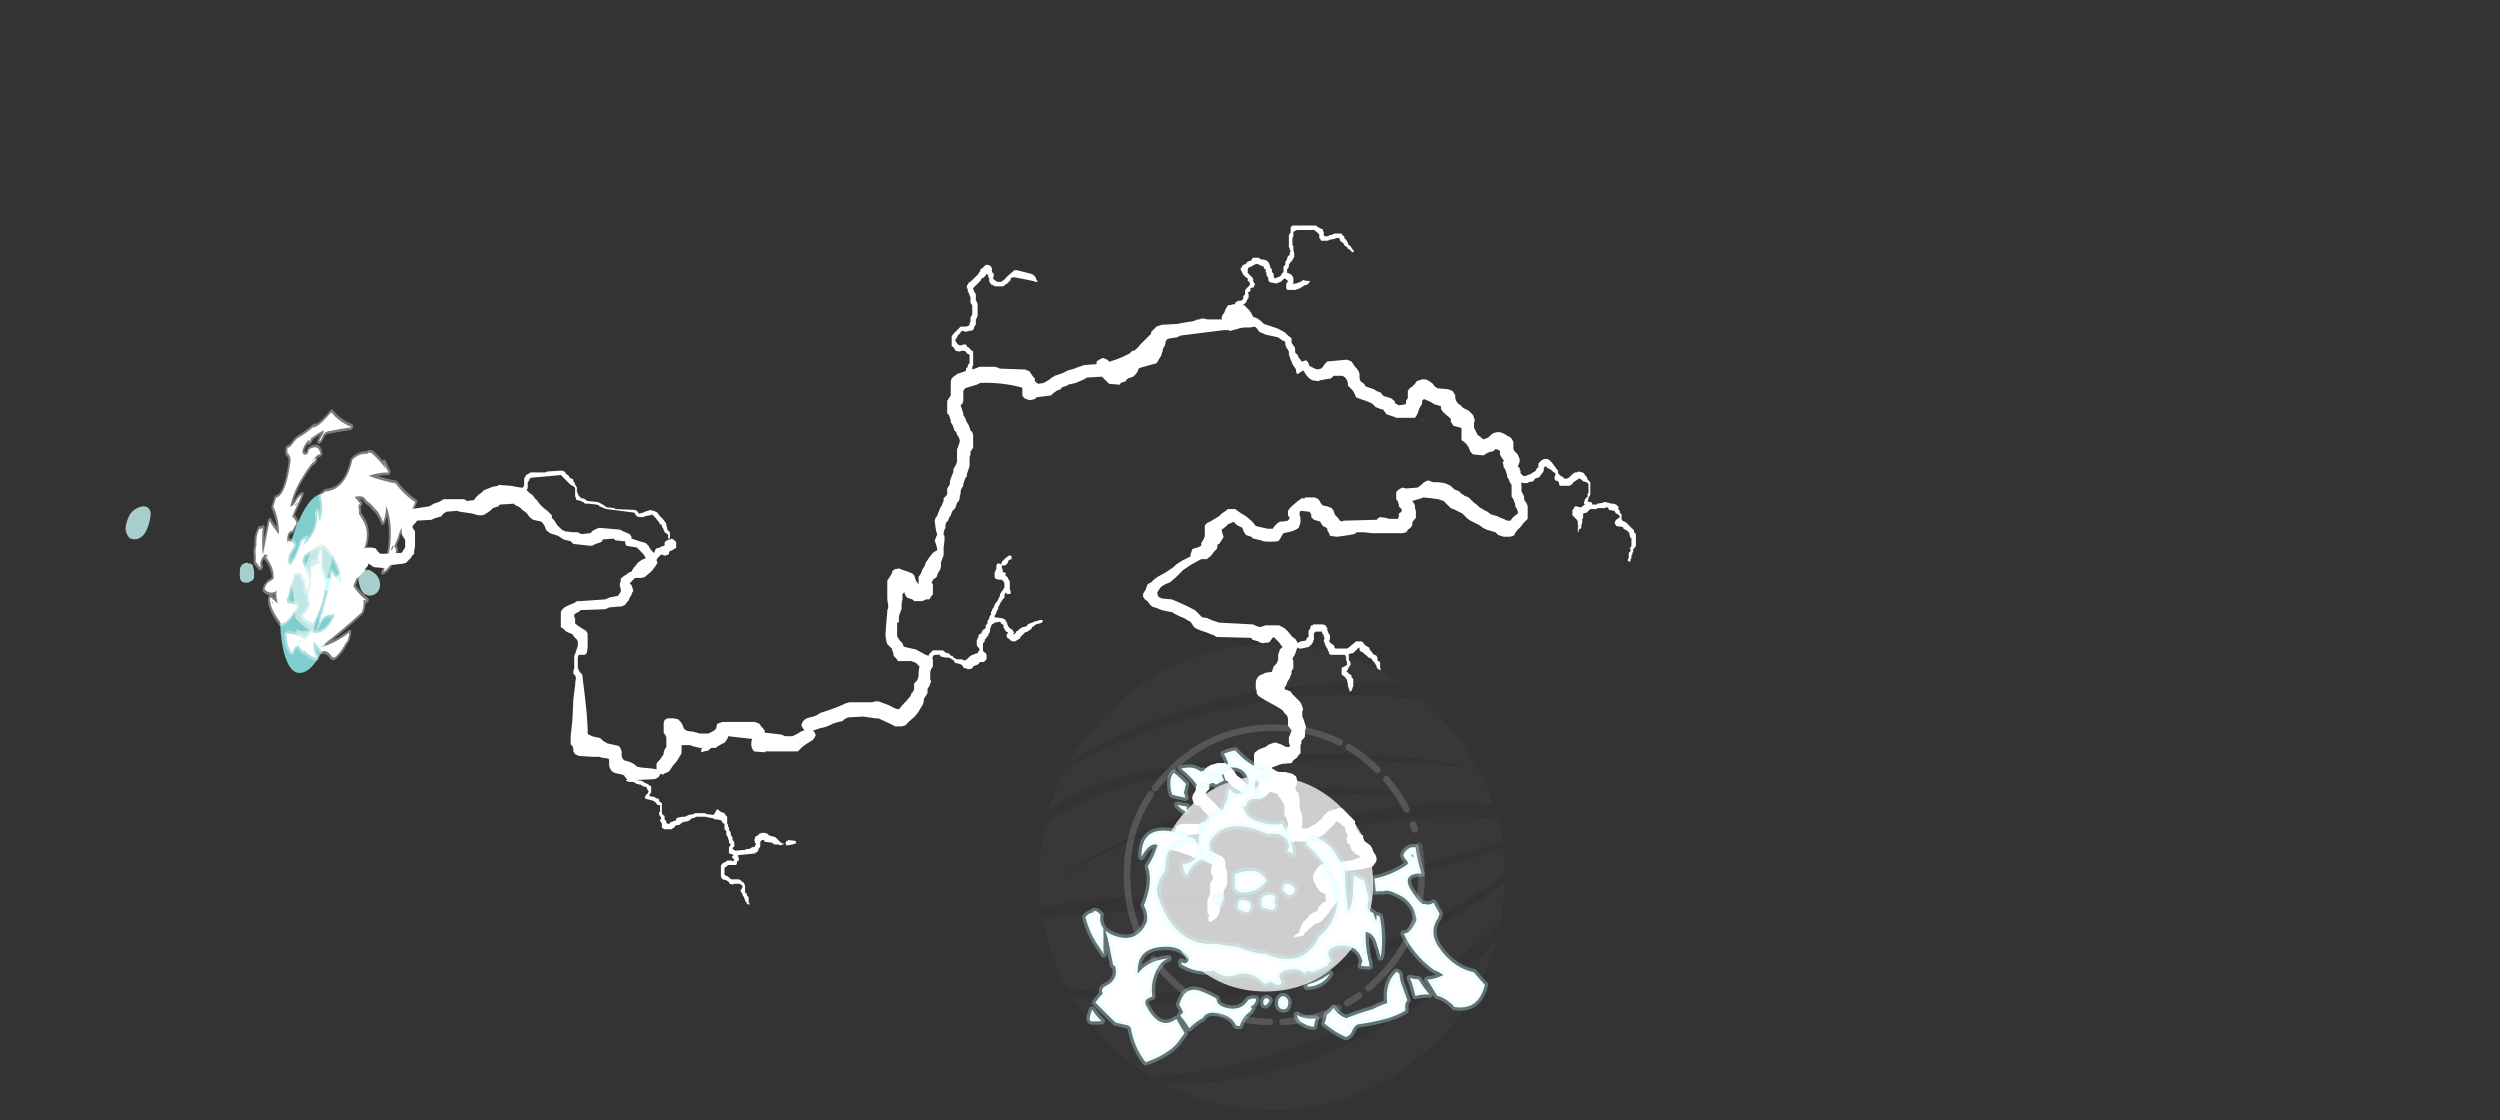 <?xml version="1.0" encoding="UTF-8" standalone="no"?>
<svg xmlns:ffdec="https://www.free-decompiler.com/flash" xmlns:xlink="http://www.w3.org/1999/xlink" ffdec:objectType="frame" height="262.85px" width="586.55px" xmlns="http://www.w3.org/2000/svg">
  <rect width="100%" height="100%" fill="#333333" stroke="none"/>
  <g transform="matrix(1.0, 0.0, 0.0, 1.0, 81.65, 131.4)">
    <use ffdec:characterId="1012" height="39.8" transform="matrix(4.197, 0.0, 0.0, 4.197, -5.892, -78.492)" width="73.4" xlink:href="#shape0"/>
    <use ffdec:characterId="312" height="24.2" transform="matrix(-0.179, 1.817, 0.585, -0.164, -13.547, -13.509)" width="23.05" xlink:href="#shape1"/>
    <use ffdec:characterId="313" height="16.95" transform="matrix(-0.179, 1.817, 0.585, -0.164, -12.635, -6.607)" width="15.35" xlink:href="#shape2"/>
    <use ffdec:characterId="1014" height="49.85" transform="matrix(0.108, -1.095, -0.806, 0.226, 13.8, 19.865)" width="57.65" xlink:href="#shape3"/>
    <use ffdec:characterId="519" height="84.0" transform="matrix(6.0E-4, 1.337, -1.337, 6.0E-4, 272.918, 18.233)" width="84.0" xlink:href="#shape4"/>
    <use ffdec:characterId="520" height="73.5" transform="matrix(6.0E-4, 1.337, -1.337, 6.0E-4, 268.987, 42.362)" width="58.1" xlink:href="#shape5"/>
    <use ffdec:characterId="2232" height="5.15" transform="matrix(-4.077, 0.0, 0.0, 4.077, 7.522, -12.628)" width="14.65" xlink:href="#shape6"/>
  </g>
  <defs>
    <g id="shape0" transform="matrix(1.0, 0.0, 0.0, 1.0, 54.9, 50.85)">
      <path d="M1.05 -50.4 L1.05 -50.3 1.1 -50.25 1.3 -50.25 1.35 -50.3 1.55 -50.35 1.65 -50.4 2.05 -50.4 2.1 -50.3 2.2 -50.25 2.2 -50.15 2.3 -50.05 2.35 -49.95 2.4 -49.9 2.4 -49.85 2.45 -49.75 2.55 -49.7 2.6 -49.6 2.75 -49.4 2.65 -49.35 2.5 -49.5 2.4 -49.55 2.35 -49.65 2.25 -49.7 2.2 -49.75 2.15 -49.85 2.1 -49.9 2.0 -49.95 1.95 -50.05 1.95 -50.1 1.9 -50.15 1.75 -50.15 1.65 -50.1 1.35 -50.05 1.3 -50.0 0.9 -50.0 0.85 -50.1 0.8 -50.15 0.8 -50.35 0.65 -50.5 0.55 -50.55 0.55 -50.6 -0.45 -50.6 -0.65 -50.5 -0.65 -50.25 -0.7 -50.15 -0.7 -49.75 -0.65 -49.7 -0.65 -49.5 -0.6 -49.3 -0.6 -49.1 -0.65 -49.0 -0.7 -48.95 -0.7 -48.9 -0.85 -48.75 -0.9 -48.65 -0.9 -48.55 -0.95 -48.45 -1.0 -48.4 -1.0 -48.2 -0.95 -48.2 -0.75 -48.1 -0.7 -48.0 -0.65 -47.95 -0.65 -47.65 -0.7 -47.6 -0.55 -47.6 Q-0.3 -47.65 -0.1 -47.8 L0.1 -47.75 0.3 -47.75 0.25 -47.7 0.2 -47.6 0.15 -47.6 0.15 -47.55 -0.05 -47.5 -0.1 -47.45 -0.2 -47.4 -0.25 -47.35 -0.55 -47.25 -1.0 -47.25 -1.05 -47.35 -1.05 -47.6 -1.0 -47.65 -0.95 -47.75 -1.0 -47.8 -1.15 -47.9 -1.35 -47.7 -1.5 -47.65 -1.55 -47.65 -1.55 -47.6 -1.8 -47.65 -1.85 -47.65 -2.0 -47.7 -2.05 -47.8 -2.05 -47.9 -2.1 -48.0 -2.15 -48.05 -2.15 -48.2 -2.2 -48.25 -2.2 -48.4 -2.3 -48.45 -2.3 -48.55 -2.45 -48.6 -2.65 -48.7 -2.75 -48.7 Q-2.8 -48.65 -2.85 -48.65 L-3.0 -48.55 -3.15 -48.5 -3.2 -48.4 -3.2 -48.2 -2.9 -47.9 -2.9 -47.75 -2.85 -47.65 -2.8 -47.6 -2.8 -47.55 -2.85 -47.45 -2.85 -47.4 -3.05 -47.35 -3.05 -47.2 -3.1 -47.15 -3.2 -47.1 -3.15 -47.0 -3.15 -46.8 -3.2 -46.75 -3.3 -46.55 -3.4 -46.45 -3.5 -46.4 -3.4 -46.4 -3.1 -46.1 -3.0 -45.95 -2.9 -45.75 -2.65 -45.65 -2.45 -45.5 -2.3 -45.35 -1.55 -45.1 -1.25 -44.95 -1.1 -44.85 -0.95 -44.7 -0.75 -44.55 -0.75 -44.3 -0.55 -44.0 -0.55 -43.75 -0.4 -43.6 -0.35 -43.45 -0.25 -43.35 -0.2 -43.25 -0.15 -43.25 0.0 -43.3 0.1 -43.3 0.2 -43.15 0.25 -43.0 0.55 -42.85 0.7 -42.8 0.9 -42.85 1.0 -42.95 1.1 -43.1 1.25 -43.25 2.35 -43.35 2.6 -43.25 2.8 -42.95 2.9 -42.85 3.0 -42.7 3.05 -42.55 3.05 -42.3 3.1 -42.15 3.3 -42.0 3.4 -41.85 3.85 -41.7 4.0 -41.6 4.25 -41.5 4.35 -41.35 4.45 -41.3 4.8 -41.2 5.0 -41.05 5.05 -40.9 5.25 -40.8 5.6 -40.85 5.65 -40.9 Q5.65 -41.0 5.65 -41.05 L5.75 -41.2 5.75 -41.6 5.85 -41.75 6.0 -41.85 6.15 -42.0 6.25 -42.15 6.55 -42.25 6.75 -42.25 6.95 -42.15 7.15 -42.0 7.25 -41.85 7.35 -41.8 7.4 -41.75 8.0 -41.7 8.25 -41.6 8.35 -41.45 8.4 -41.35 8.4 -41.2 8.45 -41.05 8.55 -40.9 8.7 -40.8 8.85 -40.65 9.15 -40.5 9.4 -40.25 9.5 -39.95 9.45 -39.85 9.45 -39.55 9.65 -39.15 9.85 -39.0 9.95 -38.9 10.0 -38.9 10.25 -39.0 10.4 -39.15 10.55 -39.25 10.75 -39.3 10.9 -39.3 11.15 -39.2 11.3 -39.1 11.5 -39.0 11.6 -38.85 11.65 -38.75 11.65 -38.35 Q11.7 -38.25 11.75 -38.2 L11.9 -38.05 11.95 -37.9 12.0 -37.8 12.0 -37.65 11.95 -37.5 11.9 -37.4 11.9 -37.35 11.95 -37.35 12.0 -37.3 12.0 -37.2 12.05 -37.15 12.05 -37.0 12.2 -36.85 12.35 -36.85 12.45 -36.9 12.6 -36.95 12.75 -37.05 12.85 -37.1 12.9 -37.15 12.95 -37.25 13.05 -37.35 13.05 -37.55 13.25 -37.75 13.3 -37.75 13.35 -37.8 13.55 -37.8 13.65 -37.75 13.8 -37.6 14.1 -37.2 14.15 -37.15 14.15 -37.0 14.3 -36.85 14.4 -36.8 14.5 -36.7 14.65 -36.7 14.75 -36.75 14.95 -36.95 15.1 -37.05 15.2 -37.05 15.3 -37.1 15.5 -37.05 15.6 -37.0 15.65 -36.9 15.75 -36.8 15.8 -36.65 15.95 -36.5 15.95 -35.8 15.9 -35.7 15.85 -35.65 15.85 -35.55 15.8 -35.45 15.85 -35.4 15.95 -35.4 16.05 -35.35 16.05 -35.25 16.3 -35.25 16.35 -35.3 16.65 -35.35 16.75 -35.4 17.15 -35.3 17.25 -35.3 17.4 -35.25 17.55 -35.1 17.5 -35.05 17.55 -34.95 17.6 -34.9 17.6 -34.8 17.7 -34.7 17.7 -34.4 17.75 -34.35 Q17.8 -34.3 17.85 -34.3 L17.95 -34.25 18.4 -33.8 18.4 -33.7 18.5 -33.6 18.5 -32.95 18.45 -32.85 18.35 -32.75 18.35 -32.6 18.3 -32.55 18.3 -32.45 18.25 -32.4 18.25 -32.25 18.2 -32.2 18.2 -32.1 18.15 -32.05 18.05 -32.1 18.05 -32.2 18.1 -32.25 18.1 -32.55 18.2 -32.65 18.2 -32.75 18.15 -32.8 18.2 -32.85 18.25 -32.95 18.25 -33.35 18.2 -33.4 18.15 -33.5 18.15 -33.6 18.1 -33.7 18.0 -33.8 17.8 -33.9 17.8 -33.95 17.75 -34.0 17.4 -34.05 17.35 -34.15 17.3 -34.2 17.35 -34.3 17.35 -34.35 17.4 -34.4 17.55 -34.5 17.6 -34.55 17.6 -34.6 17.5 -34.7 17.4 -34.75 17.35 -34.8 17.3 -34.9 17.0 -34.95 16.95 -35.05 16.9 -35.1 16.8 -35.1 16.8 -35.05 16.35 -35.05 16.3 -35.0 15.95 -35.0 15.75 -34.8 15.55 -34.75 15.55 -34.5 15.5 -34.45 15.5 -34.25 15.45 -34.1 15.45 -33.95 15.4 -33.9 15.3 -33.85 15.3 -33.75 15.25 -33.7 15.25 -34.0 15.3 -34.05 15.25 -34.1 15.25 -34.3 15.2 -34.4 14.95 -34.65 14.95 -34.95 15.05 -35.05 15.05 -35.1 15.1 -35.15 15.2 -35.15 15.35 -35.1 15.45 -35.1 15.5 -35.15 15.65 -35.25 15.6 -35.3 15.6 -35.4 15.65 -35.5 15.65 -35.55 15.8 -35.7 15.8 -35.85 15.85 -35.9 15.85 -36.4 15.75 -36.5 15.55 -36.55 15.45 -36.65 15.35 -36.7 15.3 -36.7 15.25 -36.65 15.15 -36.6 15.1 -36.55 15.0 -36.5 14.95 -36.4 14.85 -36.35 Q14.85 -36.3 14.8 -36.3 L14.25 -36.3 14.2 -36.4 14.2 -36.45 14.15 -36.55 14.0 -36.6 13.95 -36.7 13.95 -36.8 14.0 -36.9 14.0 -37.0 13.85 -37.1 13.75 -37.2 13.55 -37.3 13.45 -37.4 13.35 -37.3 13.35 -37.15 13.3 -37.05 13.25 -37.0 13.15 -36.85 13.05 -36.75 13.0 -36.75 12.85 -36.7 12.8 -36.6 12.75 -36.55 12.5 -36.5 12.45 -36.45 12.2 -36.45 12.1 -36.5 12.1 -36.0 12.25 -35.7 12.25 -35.55 12.3 -35.45 12.4 -35.3 12.45 -35.15 12.45 -34.45 12.2 -34.2 12.1 -34.05 11.85 -33.8 11.75 -33.65 11.7 -33.55 11.65 -33.5 11.45 -33.45 11.1 -33.45 10.8 -33.55 10.65 -33.7 10.15 -33.85 9.95 -33.95 9.75 -34.1 9.25 -34.35 9.1 -34.45 8.8 -34.75 8.4 -34.95 8.15 -35.05 7.75 -35.45 7.45 -35.55 7.1 -35.6 6.6 -35.65 Q6.55 -35.6 6.5 -35.6 L6.0 -35.45 6.1 -35.3 6.15 -35.2 6.15 -35.05 6.2 -34.9 6.2 -34.5 6.1 -34.4 6.0 -34.25 6.0 -34.1 5.9 -33.95 5.75 -33.85 5.7 -33.75 5.65 -33.7 5.45 -33.65 3.75 -33.65 3.3 -33.7 2.9 -33.7 2.75 -33.6 2.5 -33.55 1.8 -33.45 1.4 -33.5 1.35 -33.65 1.25 -33.8 1.25 -33.9 Q1.15 -34.0 1.0 -34.05 L0.9 -34.2 0.85 -34.3 0.5 -34.4 0.35 -34.55 0.35 -34.7 0.25 -34.85 -0.25 -34.9 -0.3 -34.8 -0.3 -34.65 -0.25 -34.5 -0.25 -34.25 -0.35 -33.95 -0.5 -33.85 -0.75 -33.75 -1.2 -33.65 -1.3 -33.5 -1.35 -33.4 -1.45 -33.25 -1.5 -33.2 Q-1.95 -33.15 -2.35 -33.2 L-2.45 -33.25 -2.9 -33.35 -3.0 -33.45 -3.3 -33.55 -3.4 -33.7 -3.45 -33.8 -3.5 -33.95 -3.8 -34.1 -3.95 -34.25 -4.05 -34.3 -4.05 -34.25 Q-4.2 -34.2 -4.3 -34.15 L-4.45 -34.0 -4.65 -33.85 -4.65 -33.75 -4.55 -33.45 -4.6 -33.35 -4.7 -33.2 -4.75 -33.1 Q-4.8 -33.05 -4.9 -33.0 L-4.9 -32.85 -4.95 -32.75 -5.1 -32.6 -5.2 -32.45 -5.35 -32.3 -5.45 -32.25 -5.45 -32.2 -5.8 -32.2 -6.35 -31.9 -6.8 -31.6 -7.2 -31.2 -7.55 -30.9 -7.8 -30.8 -8.05 -30.65 -8.25 -30.35 -8.25 -30.25 -8.2 -30.1 -8.0 -30.0 -7.45 -29.95 -7.2 -29.85 -6.65 -29.6 -6.15 -29.35 -5.75 -28.95 -5.45 -28.9 -5.25 -28.8 -4.8 -28.65 -2.9 -28.55 -2.7 -28.45 -2.5 -28.4 -2.2 -28.5 -1.45 -28.5 -1.25 -28.4 -1.1 -28.3 -0.95 -28.15 -0.7 -27.85 -0.55 -27.75 -0.45 -27.6 -0.4 -27.5 -0.35 -27.55 -0.25 -27.6 0.05 -27.65 0.1 -27.75 0.1 -27.8 0.2 -27.85 0.2 -28.2 0.25 -28.25 0.3 -28.35 0.3 -28.4 0.35 -28.5 0.45 -28.5 0.45 -28.55 1.0 -28.55 1.15 -28.5 1.2 -28.4 1.25 -28.35 1.25 -28.2 1.3 -28.15 1.3 -28.1 1.35 -28.0 1.4 -27.95 1.4 -27.75 1.35 -27.6 1.5 -27.45 1.6 -27.4 1.65 -27.3 1.65 -27.25 1.7 -27.2 2.35 -27.2 2.5 -27.3 2.55 -27.35 2.8 -27.55 2.85 -27.6 3.15 -27.6 3.25 -27.55 3.3 -27.45 3.35 -27.4 3.5 -27.3 3.6 -27.25 3.6 -27.2 3.65 -27.1 3.75 -27.0 3.8 -26.9 4.0 -26.8 4.05 -26.7 4.05 -26.55 4.1 -26.5 4.2 -26.45 4.2 -26.1 4.25 -26.05 4.2 -26.0 Q4.15 -26.0 4.1 -26.05 L4.0 -26.15 4.0 -26.25 3.95 -26.3 3.9 -26.4 3.8 -26.5 3.7 -26.65 3.55 -26.7 3.4 -26.85 3.3 -26.9 3.3 -26.95 3.1 -27.05 3.05 -27.1 3.05 -27.25 3.0 -27.25 2.7 -26.95 2.45 -26.9 2.45 -26.55 2.5 -26.5 2.55 -26.4 2.55 -26.3 2.45 -26.15 2.4 -26.05 2.4 -26.0 2.3 -25.95 2.45 -25.8 2.6 -25.7 2.6 -25.6 2.7 -25.5 2.7 -25.1 2.65 -25.0 2.65 -24.95 2.6 -24.85 2.55 -24.8 2.5 -24.8 2.5 -24.85 2.45 -24.95 2.45 -25.0 2.4 -25.1 2.4 -25.2 2.35 -25.45 2.2 -25.65 Q2.1 -25.7 2.05 -25.75 L2.05 -26.1 2.1 -26.15 2.3 -26.25 2.35 -26.3 2.35 -26.45 2.3 -26.55 2.3 -26.75 2.25 -26.8 2.25 -26.85 1.45 -26.85 1.35 -26.9 1.35 -27.0 1.3 -27.05 1.25 -27.2 1.15 -27.35 1.15 -27.4 1.1 -27.45 1.1 -27.55 1.05 -27.6 1.05 -27.65 1.1 -27.8 1.05 -27.85 1.05 -27.95 1.0 -28.0 0.95 -28.1 0.95 -28.15 0.6 -28.15 0.5 -28.05 0.5 -27.7 0.45 -27.6 0.45 -27.55 0.4 -27.5 0.35 -27.4 0.25 -27.35 0.25 -27.3 -0.2 -27.2 -0.35 -27.2 -0.35 -27.25 -0.4 -27.25 -0.45 -27.2 -0.55 -26.9 -0.6 -26.8 -0.7 -26.65 -0.65 -26.5 -0.65 -26.25 Q-0.65 -26.15 -0.65 -26.1 L-0.75 -25.95 -0.75 -25.8 -0.8 -25.7 -0.85 -25.55 -0.95 -25.4 -1.0 -25.3 -1.05 -25.15 -1.15 -25.0 -1.1 -24.9 -1.05 -24.9 -0.8 -24.8 -0.7 -24.65 -0.3 -24.25 -0.2 -24.1 -0.1 -23.8 -0.15 -23.7 -0.15 -23.4 -0.1 -23.3 0.05 -22.85 0.05 -22.75 0.0 -22.6 0.0 -22.3 Q0.0 -22.25 -0.05 -22.2 L-0.2 -22.05 -0.2 -21.9 -0.25 -21.8 -0.25 -21.35 -0.35 -21.25 -0.45 -21.1 -0.65 -20.95 -0.75 -20.8 -1.3 -20.75 -1.45 -20.7 -1.85 -20.55 -1.85 -20.5 -1.75 -20.45 -1.6 -20.35 -1.45 -20.3 -1.1 -20.3 -0.7 -20.2 -0.5 -20.05 -0.45 -19.9 -0.45 -19.65 Q-0.45 -19.55 -0.5 -19.5 L-0.55 -19.35 -0.5 -19.25 -0.35 -19.1 -0.35 -18.95 -0.3 -18.8 -0.3 -18.3 -0.15 -17.85 -0.15 -17.3 -0.2 -17.2 -0.2 -17.15 0.15 -17.15 0.4 -17.3 0.6 -17.4 0.95 -17.7 1.0 -17.8 1.3 -18.1 1.6 -18.2 1.7 -18.2 1.8 -18.25 1.8 -18.3 2.1 -18.25 2.8 -17.55 2.8 -17.4 2.85 -17.3 2.85 -17.15 3.05 -16.85 3.25 -16.75 3.25 -16.6 3.3 -16.45 3.45 -16.35 3.65 -16.2 3.75 -16.05 3.8 -15.9 3.85 -15.8 3.95 -15.65 4.0 -15.5 4.0 -15.35 3.95 -15.25 3.85 -15.1 3.75 -15.0 Q2.7 -14.7 1.5 -14.8 L1.5 -14.5 1.55 -14.35 1.7 -14.25 1.8 -14.1 1.9 -13.8 1.95 -13.7 1.95 -13.55 1.9 -13.4 1.9 -13.3 1.85 -13.15 1.75 -13.0 1.55 -12.75 1.35 -12.45 Q1.2 -12.25 1.0 -12.05 L0.85 -11.9 0.55 -11.8 0.45 -11.7 0.25 -11.55 0.0 -11.3 -0.1 -11.15 -0.35 -11.1 -0.65 -11.05 -0.55 -11.2 -0.35 -11.3 -0.25 -11.6 -0.2 -11.7 -0.15 -11.85 0.15 -12.15 0.25 -12.3 0.4 -12.4 0.7 -12.55 0.75 -12.7 0.8 -12.8 0.95 -12.95 1.2 -13.1 1.15 -13.25 1.15 -13.45 1.1 -13.5 0.85 -13.6 0.75 -13.75 0.65 -13.85 0.6 -14.0 0.5 -14.15 0.45 -14.3 0.45 -14.4 Q0.45 -14.5 0.45 -14.55 L0.55 -14.7 0.6 -14.8 0.7 -14.95 0.85 -15.1 1.1 -15.2 1.3 -15.3 Q2.4 -15.2 3.1 -15.55 L3.1 -15.6 2.85 -15.7 2.6 -15.95 2.5 -16.25 2.35 -16.35 2.35 -16.65 2.4 -16.8 2.3 -16.9 2.25 -17.05 2.25 -17.2 2.1 -17.3 1.95 -17.45 1.75 -17.55 1.65 -17.4 1.05 -16.8 Q0.85 -16.7 0.7 -16.6 L0.2 -16.4 -0.35 -16.4 -0.55 -16.45 -0.65 -16.35 -0.85 -16.35 -0.95 -16.5 -1.05 -16.8 -1.05 -17.05 -1.0 -17.2 -0.95 -17.3 -0.95 -17.45 -1.05 -17.75 -1.15 -17.85 -1.15 -18.4 -1.2 -18.55 -1.4 -18.85 -1.5 -18.95 -1.5 -19.05 -1.95 -19.2 -2.1 -19.05 -2.1 -19.0 -2.15 -19.0 -2.2 -18.95 -2.3 -18.9 -2.45 -18.8 -2.85 -18.8 -3.3 -18.9 -3.4 -19.05 Q-3.55 -19.2 -3.75 -19.3 -4.1 -19.45 -4.3 -19.75 L-4.45 -19.85 -4.55 -20.15 -4.65 -20.2 -4.9 -20.2 -5.2 -20.05 -5.2 -19.9 -5.3 -19.8 -5.35 -19.65 -5.35 -19.35 -5.5 -19.2 -5.55 -19.1 -5.5 -19.0 -4.65 -18.15 -4.6 -18.0 -4.6 -17.6 -4.7 -17.3 -4.8 -17.1 -4.8 -17.05 -5.45 -16.95 -5.65 -16.85 -5.85 -16.85 -6.6 -16.75 -6.55 -16.65 -6.35 -16.6 -6.15 -16.5 -6.05 -16.35 -5.9 -16.25 -5.65 -16.1 -5.1 -15.8 -4.6 -15.55 -4.5 -15.4 -4.45 -15.3 -4.45 -15.0 -4.4 -14.85 -4.35 -14.75 -4.35 -14.05 Q-4.35 -14.0 -4.4 -13.9 L-4.45 -13.8 -4.55 -13.65 -4.55 -13.25 -4.6 -13.1 -4.7 -12.95 -4.7 -12.8 -4.75 -12.7 -4.75 -12.55 -4.8 -12.4 -4.85 -12.3 -4.95 -12.15 -5.15 -12.0 -5.3 -11.9 -5.4 -12.0 -5.4 -12.15 -5.35 -12.3 -5.45 -12.4 -5.45 -13.2 -5.35 -13.35 -5.3 -13.5 -5.3 -14.05 -5.25 -14.15 -5.15 -14.3 -5.15 -14.45 -5.25 -14.6 -5.25 -14.85 -5.2 -15.0 -5.2 -15.1 -5.15 -15.1 -5.75 -15.4 -5.8 -15.4 -6.25 -15.5 -6.35 -15.6 -7.1 -15.85 -7.5 -15.95 -7.6 -16.25 -7.6 -16.35 -7.55 -16.5 -7.45 -16.65 -7.4 -16.8 -7.35 -16.9 -7.25 -17.05 -7.2 -17.2 -7.15 -17.3 -6.9 -17.4 -5.9 -17.4 -5.8 -17.45 -5.65 -17.5 -5.25 -17.6 -5.3 -17.7 -5.4 -17.85 -5.7 -18.15 -5.85 -18.35 -5.9 -18.4 -6.2 -18.5 -6.3 -18.8 -6.3 -18.9 -6.25 -19.05 -6.15 -19.2 -6.1 -19.3 -6.1 -19.45 -6.05 -19.6 -5.95 -19.75 -5.9 -19.85 -5.8 -20.15 -5.7 -20.25 -5.65 -20.4 -5.5 -20.55 -5.25 -20.7 -5.05 -20.75 -4.9 -20.8 -4.45 -20.8 -4.25 -20.65 -3.95 -20.35 -3.9 -20.25 -3.8 -20.1 -3.6 -19.95 -3.45 -19.8 -3.3 -19.7 -3.2 -19.55 -2.9 -19.4 -2.7 -19.2 -2.75 -19.3 -2.7 -19.4 -2.6 -19.55 -2.55 -19.7 -2.7 -19.8 -2.8 -19.9 -2.85 -20.05 -2.85 -21.25 -2.8 -21.4 -2.65 -21.5 -2.6 -21.55 -2.35 -21.65 -2.2 -21.7 -2.0 -21.85 Q-1.95 -21.85 -1.85 -21.9 L-1.65 -21.95 -1.35 -21.85 -1.15 -21.75 Q-1.1 -21.7 -1.05 -21.7 L-0.85 -21.7 -0.85 -21.8 -0.9 -21.95 -0.9 -22.25 -0.85 -22.35 -0.8 -22.5 Q-0.75 -22.55 -0.75 -22.65 L-0.85 -22.75 -0.95 -22.9 -0.95 -23.3 -1.0 -23.45 -1.15 -23.6 -1.25 -23.75 -1.4 -23.85 -1.65 -24.0 -2.2 -24.3 -2.6 -24.55 -2.7 -24.7 -2.7 -24.85 -2.75 -24.95 -2.75 -25.35 -2.7 -25.5 -2.6 -25.65 -2.45 -25.75 -2.4 -25.75 -2.2 -25.85 -1.85 -25.9 -1.75 -26.2 -1.6 -26.35 -1.55 -26.45 Q-1.5 -26.55 -1.5 -26.6 L-1.5 -26.85 -1.4 -27.15 -1.25 -27.3 -1.35 -27.4 -1.45 -27.55 -1.75 -27.85 -1.85 -27.75 -1.95 -27.6 -2.0 -27.55 -2.35 -27.5 -2.55 -27.55 -2.6 -27.6 Q-2.8 -27.65 -2.95 -27.7 L-3.0 -27.8 -4.95 -27.85 -5.1 -27.95 -5.25 -28.0 -5.5 -28.1 -5.8 -28.2 -6.05 -28.3 -6.2 -28.4 -6.4 -28.7 -6.6 -28.8 -6.75 -28.9 -7.0 -29.0 -7.3 -29.15 -7.45 -29.25 -7.55 -29.25 -8.0 -29.35 -8.25 -29.45 -8.55 -29.55 -8.7 -29.7 -8.8 -29.85 -8.95 -29.95 -9.05 -30.1 -9.05 -30.25 -9.0 -30.35 -8.9 -30.5 -8.8 -30.8 -8.6 -30.9 -8.45 -31.05 -8.25 -31.2 -7.8 -31.45 -7.35 -31.75 -7.2 -31.9 -7.05 -32.0 -6.8 -32.15 -6.5 -32.3 Q-6.45 -32.3 -6.4 -32.35 L-6.4 -32.45 -6.3 -32.75 -6.2 -32.8 -6.0 -32.85 -5.8 -32.95 -5.8 -33.1 -5.7 -33.25 -5.65 -33.35 Q-5.6 -33.45 -5.6 -33.5 L-5.6 -34.05 -5.55 -34.15 Q-5.45 -34.25 -5.3 -34.3 L-4.8 -34.6 -4.65 -34.75 -4.5 -34.85 -4.3 -35.0 -3.9 -35.0 -3.7 -34.85 -3.55 -34.75 -3.3 -34.6 -2.95 -34.3 -2.75 -34.05 -2.1 -33.9 -1.8 -33.9 -1.7 -34.05 -1.55 -34.2 -1.4 -34.3 -1.25 -34.3 -0.95 -34.35 -0.85 -34.5 -0.95 -34.65 -0.95 -34.9 Q-0.85 -35.05 -0.75 -35.15 L-0.4 -35.45 -0.25 -35.55 -0.2 -35.6 0.0 -35.6 0.0 -35.65 0.55 -35.65 0.75 -35.55 0.85 -35.4 0.9 -35.3 1.0 -35.2 1.25 -35.15 1.5 -35.05 1.6 -34.9 1.65 -34.75 1.7 -34.65 1.85 -34.5 1.95 -34.35 2.1 -34.3 2.15 -34.35 4.0 -34.4 4.1 -34.5 4.2 -34.55 4.55 -34.5 4.7 -34.45 5.2 -34.45 5.25 -34.6 5.25 -34.75 5.4 -34.85 5.4 -35.0 5.25 -35.15 5.25 -35.25 5.2 -35.4 Q5.15 -35.5 5.1 -35.55 5.1 -35.6 5.1 -35.7 L5.1 -35.95 5.25 -36.1 5.45 -36.2 5.65 -36.15 6.3 -36.2 6.5 -36.35 6.6 -36.45 6.75 -36.55 6.9 -36.6 7.15 -36.5 7.45 -36.5 7.8 -36.45 8.05 -36.35 8.2 -36.25 8.35 -36.1 8.6 -36.0 8.75 -35.85 8.85 -35.8 8.9 -35.75 9.15 -35.65 9.45 -35.35 9.6 -35.25 9.75 -35.1 10.0 -34.95 10.2 -34.85 10.4 -34.7 10.75 -34.6 10.95 -34.5 11.1 -34.45 11.3 -34.35 11.5 -34.35 11.55 -34.45 11.7 -34.6 11.9 -34.75 11.9 -34.85 11.85 -35.0 11.75 -35.15 11.75 -35.3 11.7 -35.4 11.65 -35.55 11.55 -35.7 11.55 -36.35 11.45 -36.5 11.4 -36.65 11.3 -36.8 11.3 -36.9 11.2 -37.2 11.1 -37.35 11.1 -37.45 11.05 -37.6 11.05 -37.65 11.15 -37.65 10.95 -37.95 10.9 -38.05 10.9 -38.25 Q10.75 -38.35 10.65 -38.35 L10.55 -38.25 Q10.45 -38.2 10.35 -38.2 10.2 -38.15 10.05 -38.05 L10.0 -38.0 9.4 -38.05 9.25 -38.2 9.15 -38.45 9.05 -38.6 8.9 -38.75 8.75 -38.85 8.75 -39.5 8.7 -39.55 8.3 -39.65 8.2 -39.8 8.15 -39.9 8.15 -40.05 7.8 -40.35 7.7 -40.45 7.6 -40.6 7.6 -40.75 7.25 -40.85 7.0 -41.0 6.65 -41.15 6.55 -41.05 6.55 -40.9 6.5 -40.8 6.4 -40.65 6.3 -40.35 6.25 -40.25 6.15 -40.1 5.1 -40.1 5.0 -40.15 4.55 -40.3 4.45 -40.45 4.4 -40.5 4.4 -40.55 4.2 -40.6 3.95 -40.7 3.75 -40.9 3.4 -41.05 3.1 -41.15 2.85 -41.25 2.8 -41.4 Q2.75 -41.45 2.75 -41.5 L2.65 -41.65 2.4 -41.9 2.4 -42.05 2.35 -42.2 2.25 -42.35 2.1 -42.45 1.6 -42.45 1.45 -42.3 0.85 -42.2 0.75 -42.15 0.4 -42.2 0.25 -42.3 0.1 -42.45 -0.1 -42.75 -0.4 -42.55 -0.45 -42.55 -0.5 -42.7 Q-0.5 -42.75 -0.5 -42.8 L-0.7 -43.1 -0.75 -43.25 -0.8 -43.35 -0.9 -43.65 -0.9 -43.8 -0.95 -43.9 -1.05 -44.05 -1.1 -44.2 -1.1 -44.35 -1.3 -44.45 -1.5 -44.6 -2.2 -44.75 -2.3 -44.8 -2.55 -44.9 -2.65 -45.05 -2.8 -45.2 -3.05 -45.15 -3.4 -45.15 -3.7 -45.1 -3.8 -45.05 -3.85 -45.05 -4.2 -44.95 -4.25 -45.0 -4.55 -45.0 -6.95 -44.7 -7.15 -44.6 -7.5 -44.55 -7.7 -44.5 -7.8 -44.35 -7.8 -44.25 -7.85 -44.1 -7.95 -43.95 -7.95 -43.85 Q-8.0 -43.75 -8.0 -43.7 L-8.05 -43.55 -8.15 -43.4 -8.2 -43.3 -8.3 -43.15 -9.2 -42.9 -9.3 -42.85 -9.35 -42.7 -9.45 -42.55 -9.6 -42.4 -9.9 -42.3 -10.0 -42.2 -10.0 -42.15 -10.3 -42.05 -10.35 -41.95 -10.95 -42.0 -11.35 -42.4 -12.2 -42.35 -12.35 -42.25 -12.7 -42.1 -12.8 -42.05 -13.25 -41.95 Q-13.25 -41.9 -13.3 -41.9 -13.45 -41.85 -13.6 -41.8 L-13.65 -41.7 Q-13.8 -41.65 -13.9 -41.6 L-14.1 -41.45 -14.2 -41.35 -15.0 -41.25 -15.1 -41.15 -15.3 -41.1 -15.45 -41.1 -15.7 -41.2 -15.8 -41.35 -15.8 -41.75 Q-15.8 -41.8 -15.85 -41.8 -17.0 -42.1 -18.15 -42.05 L-18.35 -41.95 -18.7 -41.85 -19.0 -41.75 -19.1 -41.6 -19.1 -41.05 -19.15 -40.9 -19.25 -40.8 -19.1 -40.35 -19.1 -40.25 -19.0 -40.1 -18.95 -39.95 -18.9 -39.85 -18.8 -39.7 -18.7 -39.4 -18.6 -39.3 -18.55 -39.15 -18.55 -38.45 -18.6 -38.35 -18.7 -38.2 -18.7 -38.05 -18.75 -37.9 -18.75 -37.4 -18.9 -36.95 -18.9 -36.85 -19.0 -36.7 -19.1 -36.4 -19.1 -36.3 -19.2 -36.15 -19.25 -36.0 -19.25 -35.85 -19.3 -35.75 -19.3 -35.6 -19.35 -35.45 -19.45 -35.35 -19.55 -35.05 -19.7 -34.9 -19.75 -34.8 -19.8 -34.65 -19.9 -34.5 -19.95 -34.35 -20.05 -34.25 -20.1 -34.1 -20.1 -33.95 -20.15 -33.85 -20.2 -33.7 -20.2 -33.55 -20.15 -33.5 -20.15 -33.25 -20.2 -32.85 -20.2 -32.4 -20.25 -32.3 -20.35 -32.0 -20.35 -31.75 -20.4 -31.6 -20.5 -31.45 -20.55 -31.35 Q-20.55 -31.25 -20.6 -31.2 -20.7 -31.1 -20.8 -31.05 L-20.85 -30.9 -20.9 -30.9 -20.8 -30.8 -20.8 -30.25 -21.0 -29.95 -21.2 -29.95 Q-21.25 -29.9 -21.3 -29.9 -21.35 -29.85 -21.45 -29.85 L-21.85 -29.85 -21.95 -29.95 -22.25 -30.05 -22.35 -30.2 -22.4 -30.35 -22.5 -30.25 -22.5 -29.95 -22.55 -29.7 -22.55 -29.4 -22.6 -29.3 -22.7 -29.0 -22.7 -28.75 Q-22.7 -28.65 -22.75 -28.65 L-22.8 -28.65 -22.8 -27.9 -22.75 -27.8 -22.65 -27.65 -22.5 -27.5 -22.45 -27.35 -22.4 -27.3 -22.2 -27.25 -21.75 -27.15 -21.2 -26.85 -21.05 -26.8 -21.0 -26.9 -20.8 -27.1 -20.25 -27.1 -20.15 -27.05 -20.15 -27.0 -19.85 -26.9 -19.85 -26.85 -19.8 -26.8 -19.7 -26.8 -19.65 -26.7 -19.45 -26.6 -19.2 -26.6 -19.05 -26.55 -19.0 -26.5 -19.0 -26.55 -18.9 -26.6 -18.75 -26.75 -18.6 -26.85 -18.55 -26.85 -18.45 -26.9 -18.3 -26.95 -18.25 -27.05 -18.2 -27.1 -18.2 -27.2 -18.3 -27.3 -18.35 -27.4 -18.35 -27.65 -18.3 -27.75 -18.3 -27.8 -18.25 -27.85 -18.25 -27.95 -18.2 -28.0 -18.1 -28.05 -18.05 -28.15 -18.05 -28.2 -17.9 -28.3 -17.85 -28.35 -17.85 -28.5 -17.75 -28.6 -17.75 -28.75 -17.7 -28.8 -17.65 -28.9 -17.65 -28.95 -17.6 -29.05 -17.55 -29.1 -17.55 -29.25 -17.5 -29.3 -17.5 -29.35 -17.45 -29.45 -17.4 -29.5 -17.35 -29.65 -17.25 -29.8 -17.2 -29.85 -17.05 -30.15 -17.05 -30.25 -17.0 -30.3 -16.95 -30.4 -16.9 -30.45 -16.85 -30.55 -16.8 -30.6 -16.8 -30.85 -16.85 -30.95 -16.95 -31.05 -17.1 -31.05 -17.3 -31.1 -17.35 -31.2 -17.35 -31.45 -17.3 -31.55 -17.3 -31.6 -17.25 -31.65 -17.25 -31.85 -17.2 -31.95 -17.05 -31.95 -17.0 -31.9 -16.95 -32.0 -16.95 -32.05 -16.75 -32.25 -16.55 -32.4 -16.45 -32.4 -16.4 -32.35 -16.4 -32.2 -16.55 -32.15 -16.6 -32.05 -16.6 -32.0 -16.75 -31.85 -16.95 -31.85 -16.95 -31.75 -16.9 -31.6 -16.9 -31.5 -16.7 -31.4 -16.75 -31.35 -16.75 -31.3 -16.6 -31.15 -16.6 -31.1 -16.55 -31.05 -16.5 -30.95 -16.5 -30.5 -16.45 -30.4 -16.45 -30.3 -16.5 -30.25 -16.65 -30.25 -16.7 -30.3 -16.7 -30.35 -16.75 -30.3 -16.8 -30.2 -16.8 -30.05 -16.9 -29.95 -16.95 -29.85 -17.0 -29.8 -17.15 -29.5 -17.15 -29.4 -17.2 -29.35 -17.25 -29.25 -17.25 -29.2 -17.3 -29.1 -17.35 -29.05 -17.35 -28.95 -16.95 -28.9 -16.8 -28.85 -16.75 -28.8 -16.7 -28.7 -16.65 -28.65 -16.65 -28.55 -16.6 -28.5 -16.6 -28.45 -16.45 -28.3 -16.35 -28.25 -16.3 -28.15 -16.25 -28.1 -16.3 -28.05 -16.3 -28.0 -16.25 -28.0 -16.15 -28.1 -16.15 -28.15 -16.05 -28.2 -15.95 -28.3 -15.85 -28.35 -15.8 -28.4 -15.75 -28.4 -15.55 -28.45 -15.5 -28.55 -15.4 -28.6 -15.25 -28.65 -15.15 -28.7 -14.8 -28.8 -14.7 -28.8 -14.65 -28.75 -14.7 -28.65 -14.85 -28.6 -15.05 -28.55 -15.15 -28.45 -15.25 -28.4 -15.3 -28.3 -15.35 -28.25 -15.45 -28.2 -15.5 -28.15 -15.65 -28.1 -15.9 -27.85 -15.95 -27.75 -16.05 -27.7 -16.2 -27.6 -16.35 -27.6 -16.45 -27.65 -16.55 -27.75 -16.65 -27.8 -16.65 -27.85 -16.7 -27.95 -16.65 -28.0 -16.6 -28.1 -16.7 -28.15 -16.75 -28.2 -16.8 -28.3 -16.85 -28.35 -16.85 -28.5 -16.9 -28.55 -17.0 -28.6 -17.0 -28.65 -17.05 -28.7 -17.35 -28.65 -17.4 -28.6 -17.5 -28.55 -17.55 -28.45 -17.55 -28.4 -17.6 -28.35 -17.6 -28.25 Q-17.6 -28.1 -17.7 -28.0 L-17.7 -27.9 -17.75 -27.9 -17.8 -27.8 -17.9 -27.7 -17.9 -27.6 -18.0 -27.5 -18.0 -27.1 -17.95 -27.0 -17.85 -26.95 -17.8 -26.85 -17.8 -26.6 -17.95 -26.45 -18.15 -26.45 -18.3 -26.3 -18.45 -26.25 -18.55 -26.2 -18.6 -26.1 -18.75 -26.05 -18.9 -26.05 -18.9 -26.1 -19.05 -26.1 -19.1 -26.15 -19.15 -26.25 -19.2 -26.3 -19.35 -26.35 -19.55 -26.4 -19.6 -26.45 -19.65 -26.55 -19.75 -26.6 -19.8 -26.65 -19.95 -26.7 -20.1 -26.7 -20.35 -26.75 -20.4 -26.8 -20.4 -26.85 -20.65 -26.85 -20.8 -26.8 -20.8 -26.7 -20.85 -26.65 -20.8 -26.6 -20.8 -26.2 -20.9 -26.05 -20.95 -25.9 -20.95 -25.5 -20.9 -25.35 Q-20.9 -25.3 -20.95 -25.25 L-21.0 -25.1 -21.1 -24.95 -21.1 -24.7 -21.3 -24.4 Q-21.3 -24.1 -21.5 -23.85 -21.7 -23.45 -22.05 -23.2 L-22.35 -22.9 -22.55 -22.85 -22.9 -22.85 -23.3 -23.05 -23.85 -23.3 -24.0 -23.3 -24.7 -23.4 -25.55 -23.35 -25.75 -23.25 -25.85 -23.15 Q-26.1 -23.1 -26.4 -23.0 -26.75 -22.8 -27.1 -22.75 L-27.4 -22.65 -27.5 -22.6 -27.4 -22.5 -27.35 -22.35 -27.4 -22.25 -27.5 -22.1 -27.9 -21.85 -28.1 -21.7 -28.35 -21.45 -30.15 -21.45 -30.2 -21.4 -30.8 -21.45 -30.9 -21.6 -30.95 -21.75 -30.95 -22.0 -30.9 -22.15 -32.25 -22.3 Q-32.25 -22.2 -32.3 -22.15 -32.35 -22.05 -32.4 -22.0 L-32.5 -21.9 -32.55 -21.9 -32.8 -21.75 -32.9 -21.7 -32.9 -21.65 -33.2 -21.65 -33.35 -21.5 -33.6 -21.45 -33.75 -21.4 -33.75 -21.55 -33.7 -21.65 -33.85 -21.65 -34.25 -21.75 -34.35 -21.8 -34.85 -21.8 -34.85 -21.35 Q-34.9 -21.25 -35.0 -21.1 -35.1 -20.9 -35.3 -20.7 L-35.5 -20.4 -35.6 -20.3 -35.85 -20.2 -35.85 -20.15 -36.05 -20.2 -36.05 -20.15 -36.15 -20.0 -36.35 -19.9 -36.4 -19.9 -37.4 -19.85 -37.35 -19.85 -37.05 -19.8 -37.0 -19.75 -36.7 -19.6 -36.65 -19.55 -36.55 -19.5 -36.55 -19.15 -36.6 -19.1 -36.65 -19.0 -36.65 -18.95 -36.35 -18.9 -36.3 -18.85 -36.15 -18.8 -36.1 -18.75 -36.1 -18.65 -36.0 -18.6 -35.95 -18.55 -35.95 -18.0 -35.9 -17.9 -35.8 -17.85 -35.8 -17.65 -35.7 -17.55 -35.7 -17.45 -35.6 -17.4 -35.55 -17.4 -35.45 -17.5 -35.15 -17.6 -35.15 -17.7 -35.05 -17.75 -34.8 -17.8 -34.65 -17.8 -34.45 -17.9 -34.15 -17.95 -34.1 -18.0 -33.55 -18.0 -33.45 -17.95 -33.05 -17.9 -33.0 -18.0 -32.95 -18.05 -32.95 -18.1 -32.9 -18.15 -32.9 -18.2 -32.8 -18.2 -32.7 -18.1 -32.6 -18.05 -32.45 -18.0 -32.4 -17.9 -32.3 -17.8 -32.3 -17.4 -32.25 -17.35 -32.25 -17.25 -32.2 -17.2 -32.2 -17.05 -32.15 -17.0 -32.1 -16.9 -32.1 -16.8 -32.05 -16.7 -32.0 -16.65 -32.0 -16.5 -31.95 -16.45 -31.9 -16.35 -31.9 -16.15 -32.0 -16.05 -32.0 -16.0 -31.85 -15.9 -31.3 -15.95 -31.2 -16.0 -31.05 -16.0 -30.9 -16.1 -30.8 -16.1 -30.75 -16.15 -30.7 -16.25 -30.7 -16.3 -30.75 -16.35 -30.75 -16.45 -30.8 -16.5 -30.75 -16.55 -30.75 -16.65 -30.7 -16.7 -30.6 -16.75 -30.5 -16.85 -30.35 -16.9 -30.2 -16.9 -30.05 -16.85 -29.95 -16.75 -29.75 -16.7 -29.6 -16.65 -29.3 -16.35 -29.15 -16.3 -29.15 -16.25 -29.2 -16.25 -29.35 -16.2 -29.45 -16.25 -29.65 -16.25 -29.75 -16.3 Q-29.75 -16.35 -29.8 -16.35 L-30.2 -16.4 -30.25 -16.5 -30.35 -16.5 -30.45 -16.4 -30.45 -16.15 -30.5 -16.05 -30.55 -16.0 -30.55 -15.95 -30.6 -15.85 -30.65 -15.8 -30.75 -15.8 -30.7 -15.75 -31.7 -15.65 -31.7 -15.6 -31.65 -15.5 -31.65 -15.35 -31.75 -15.3 -31.75 -15.2 -31.8 -15.1 -32.25 -15.1 -32.35 -15.0 Q-32.4 -15.0 -32.45 -14.95 L-32.45 -14.55 -32.25 -14.45 -32.15 -14.35 -32.05 -14.3 -31.65 -14.3 -31.55 -14.25 -31.45 -14.15 -31.35 -14.1 -31.35 -14.05 -31.3 -13.95 -31.3 -13.55 -31.2 -13.5 -31.2 -13.4 -31.1 -13.3 -31.1 -13.0 -31.05 -12.95 -31.05 -12.9 -31.15 -12.9 -31.2 -12.95 -31.25 -13.05 -31.3 -13.1 -31.3 -13.15 -31.35 -13.25 -31.35 -13.3 -31.4 -13.35 -31.45 -13.45 -31.45 -13.5 -31.5 -13.55 -31.55 -13.65 -31.55 -13.7 -31.5 -13.75 -31.45 -13.85 -31.45 -13.95 -31.6 -14.05 -31.95 -14.05 -31.95 -14.0 -32.15 -14.05 -32.2 -14.1 -32.2 -14.15 -32.35 -14.25 -32.55 -14.3 -32.6 -14.35 -32.65 -14.45 -32.65 -15.05 -32.6 -15.15 -32.55 -15.2 -32.35 -15.3 -32.3 -15.35 -32.05 -15.35 -32.0 -15.3 Q-31.95 -15.3 -31.95 -15.35 L-31.9 -15.4 -32.05 -15.55 -32.0 -15.6 -31.95 -15.6 -31.95 -15.65 -32.0 -15.65 -32.0 -15.7 -32.2 -15.75 -32.2 -16.1 -32.15 -16.15 -32.1 -16.25 -32.2 -16.35 -32.2 -16.5 -32.25 -16.55 -32.25 -16.65 -32.3 -16.7 -32.35 -16.8 -32.35 -17.0 -32.45 -17.1 -32.45 -17.4 -32.55 -17.45 -32.6 -17.55 -32.65 -17.6 -32.85 -17.65 -33.0 -17.65 -33.05 -17.7 -33.55 -17.8 -34.05 -17.8 -34.1 -17.75 -34.3 -17.7 -34.4 -17.6 -34.5 -17.55 -34.75 -17.5 -34.85 -17.45 -34.95 -17.35 -35.0 -17.35 -35.2 -17.3 -35.25 -17.2 -35.35 -17.15 -35.4 -17.1 -35.8 -17.1 -35.9 -17.15 -35.95 -17.2 -35.95 -17.4 -36.0 -17.5 -36.05 -17.55 -36.05 -17.6 -36.0 -17.7 -36.0 -17.75 -36.05 -17.85 -36.1 -17.9 -36.1 -18.05 -36.05 -18.1 -36.05 -18.45 -36.15 -18.45 -36.25 -18.5 -36.25 -18.55 -36.3 -18.6 -36.45 -18.7 -36.85 -18.8 -36.9 -18.85 -36.9 -18.9 -36.85 -19.0 -36.75 -19.1 -36.7 -19.2 -36.7 -19.25 -36.75 -19.3 -36.8 -19.4 -36.8 -19.45 -37.0 -19.5 -37.15 -19.6 -37.2 -19.6 -37.4 -19.65 -37.45 -19.7 -37.55 -19.75 -37.8 -19.75 Q-37.9 -19.8 -37.95 -19.8 L-37.95 -19.85 -37.9 -19.85 -37.9 -19.9 -38.0 -20.0 -38.05 -20.1 -38.15 -20.15 -38.6 -20.25 -38.75 -20.35 -38.85 -20.5 -38.9 -20.65 -38.9 -21.0 -38.95 -21.05 -39.3 -21.1 -39.45 -21.15 -39.85 -21.15 -40.6 -21.2 -40.8 -21.3 -40.9 -21.45 -40.9 -21.6 -40.95 -21.75 -41.05 -21.85 -41.05 -22.3 Q-41.0 -22.75 -40.95 -23.25 L-40.9 -24.35 -40.8 -25.15 Q-40.8 -25.35 -40.75 -25.55 L-40.8 -25.7 -40.9 -25.8 -40.9 -25.95 -40.85 -26.1 -40.85 -26.8 -40.8 -26.9 -40.65 -27.35 Q-40.65 -27.4 -40.65 -27.45 L-40.65 -27.6 -40.7 -27.7 -40.85 -27.85 -40.95 -28.0 -41.3 -28.15 -41.45 -28.3 -41.6 -28.4 -41.6 -29.25 -41.55 -29.35 -41.4 -29.5 -41.1 -29.65 Q-40.95 -29.7 -40.85 -29.75 L-40.7 -29.85 -40.55 -29.85 -39.1 -29.95 -38.9 -30.05 -38.4 -30.15 -38.3 -30.3 Q-38.25 -30.35 -38.25 -30.4 L-38.25 -30.55 -38.3 -30.7 -38.3 -30.85 -38.25 -30.95 -38.25 -31.1 -38.15 -31.2 -38.0 -31.3 Q-37.9 -31.35 -37.8 -31.45 L-37.65 -31.5 -37.6 -31.6 -37.5 -31.75 -37.4 -31.85 -37.3 -32.0 -37.15 -32.1 -37.1 -32.15 -36.85 -32.25 -36.9 -32.35 -37.0 -32.5 -37.35 -32.85 -37.95 -32.95 -38.0 -33.1 -38.0 -33.2 -38.05 -33.2 -38.55 -33.25 Q-38.6 -33.3 -38.65 -33.35 L-39.25 -33.3 -39.3 -33.2 -39.35 -33.15 -39.65 -33.05 -39.85 -32.95 -40.0 -32.95 -40.9 -33.05 -41.05 -33.2 -41.45 -33.3 -41.75 -33.5 -42.2 -33.65 -42.4 -33.8 -42.45 -33.9 -42.5 -34.05 -42.6 -34.2 -42.7 -34.3 -43.15 -34.4 -43.35 -34.55 -43.45 -34.7 -43.6 -34.85 -43.75 -34.95 -43.9 -35.1 -44.2 -35.25 -44.2 -35.3 -45.0 -35.25 Q-45.05 -35.2 -45.1 -35.15 L-45.4 -35.05 -45.55 -34.9 -45.85 -34.7 -46.0 -34.65 -46.2 -34.65 -46.4 -34.7 -46.55 -34.75 -47.25 -34.85 -47.4 -34.9 -48.0 -34.85 -48.15 -34.75 -48.25 -34.65 -48.25 -34.6 -48.75 -34.45 -48.8 -34.4 -49.65 -34.35 Q-49.65 -34.3 -49.7 -34.25 L-49.85 -34.1 -49.9 -34.0 -49.85 -33.9 -49.75 -33.75 -49.75 -32.9 -49.8 -32.65 -49.8 -32.5 -49.9 -32.4 -50.0 -32.25 -50.25 -32.0 -50.4 -31.95 -51.25 -31.85 -51.35 -31.75 Q-51.4 -31.7 -51.45 -31.7 L-52.05 -31.75 -52.35 -31.95 -52.4 -31.8 -52.5 -31.7 -52.55 -31.55 -52.95 -31.15 -53.25 -31.05 -53.4 -30.9 -53.5 -30.75 -53.85 -30.4 -54.4 -30.35 -54.75 -30.45 -54.85 -30.6 -54.9 -30.75 -54.85 -30.85 -54.8 -31.0 -54.7 -31.15 -54.4 -31.15 -54.15 -31.2 -53.9 -31.45 -53.8 -31.6 -53.65 -31.75 -53.4 -31.85 -53.25 -31.95 -53.1 -32.1 -53.05 -32.25 -53.0 -32.35 -52.9 -32.5 -52.6 -32.8 -52.4 -32.85 -52.2 -32.85 -51.95 -32.8 -51.85 -32.65 -51.7 -32.5 -51.45 -32.5 -50.5 -32.55 -50.3 -32.85 -50.3 -33.25 -50.35 -33.35 -50.45 -33.5 -50.5 -33.65 -50.5 -34.45 -50.3 -34.75 -50.15 -34.85 -49.95 -35.0 -48.95 -35.15 -48.7 -35.3 -48.4 -35.4 -48.15 -35.55 -47.0 -35.55 -46.85 -35.45 -46.45 -35.5 -46.35 -35.65 -46.2 -35.8 -46.05 -35.9 -45.9 -36.05 -45.4 -36.25 -45.1 -36.3 -45.1 -36.35 -44.4 -36.3 -43.85 -36.2 -43.7 -36.2 -43.7 -36.25 -43.65 -36.3 -43.65 -36.7 -43.6 -36.8 -43.55 -36.85 -43.55 -36.9 -43.35 -37.0 -43.3 -37.05 -42.45 -37.05 -42.35 -37.1 -41.55 -37.15 -41.4 -37.1 -41.35 -37.05 -41.3 -36.95 -41.2 -36.9 -41.15 -36.85 -41.1 -36.75 -40.9 -36.65 -40.9 -36.55 -40.85 -36.5 -40.8 -36.4 -40.8 -36.35 -40.75 -36.3 -40.7 -36.2 -40.7 -35.95 -40.65 -35.9 -40.65 -35.85 -40.6 -35.75 -40.45 -35.6 -40.35 -35.6 -40.25 -35.55 -40.2 -35.5 -40.1 -35.45 -39.6 -35.4 -39.55 -35.4 -39.25 -35.25 -39.1 -35.15 -39.05 -35.1 -38.6 -35.05 -38.55 -35.0 -37.45 -34.95 -37.35 -34.9 -37.3 -34.85 -37.25 -34.75 -37.2 -34.75 -37.0 -34.8 -36.9 -34.85 -36.75 -34.9 -36.7 -34.9 -36.65 -34.95 -36.4 -34.9 -36.2 -34.8 -36.1 -34.65 -35.9 -34.45 -35.75 -34.25 -35.7 -34.15 -35.7 -34.05 -35.65 -33.95 -35.65 -33.85 -35.5 -33.7 -35.5 -33.35 Q-35.55 -33.35 -35.6 -33.35 L-35.6 -33.55 -35.7 -33.65 Q-35.75 -33.65 -35.8 -33.7 L-35.8 -33.75 -35.85 -33.8 -35.85 -33.85 -35.9 -33.95 -35.95 -34.0 -35.95 -34.1 -36.05 -34.15 -36.1 -34.25 -36.3 -34.5 -36.5 -34.7 -36.6 -34.65 -36.9 -34.6 -36.95 -34.55 -37.25 -34.55 -37.35 -34.6 -37.4 -34.65 -37.45 -34.75 -37.5 -34.8 -39.05 -35.0 -39.2 -35.05 -39.3 -35.1 -39.45 -35.15 -39.45 -35.2 -39.6 -35.25 -40.05 -35.3 -40.25 -35.3 -40.35 -35.4 -40.45 -35.4 -40.45 -35.45 -40.7 -35.5 -40.75 -35.55 -40.75 -35.6 -40.8 -35.7 -40.8 -36.15 -40.85 -36.25 -41.05 -36.35 -41.6 -36.9 -43.25 -36.75 -43.35 -36.7 -43.35 -36.65 -43.4 -36.55 -43.45 -36.5 -43.45 -36.15 -43.5 -36.1 -43.5 -36.05 -43.35 -35.9 -43.15 -35.75 -43.05 -35.6 -42.9 -35.45 -42.8 -35.3 -42.55 -35.05 -42.35 -34.9 -42.1 -34.65 -42.1 -34.5 -41.95 -34.35 -41.9 -34.25 -41.8 -34.1 -41.55 -33.85 -41.35 -33.75 -40.9 -33.7 -40.65 -33.7 -40.45 -33.6 -39.95 -33.65 -39.8 -33.8 -39.6 -33.9 -39.45 -33.95 -38.3 -33.85 -38.1 -33.75 -37.75 -33.6 -37.65 -33.45 -37.65 -33.35 -37.2 -33.2 -36.85 -33.1 -36.7 -32.95 -36.65 -32.85 -36.55 -32.7 -36.4 -32.55 -36.35 -32.6 -36.35 -32.65 -36.3 -32.75 -36.25 -32.8 -36.05 -32.85 -36.0 -32.9 -35.8 -32.95 -35.8 -33.1 -35.75 -33.2 -35.55 -33.3 -35.45 -33.3 -35.45 -33.35 -35.3 -33.3 -35.15 -33.15 -35.15 -32.85 -35.2 -32.8 -35.3 -32.75 -35.35 -32.7 -35.5 -32.65 -35.55 -32.6 -35.55 -32.5 -35.6 -32.45 -35.75 -32.4 -35.8 -32.4 -35.95 -32.45 -36.0 -32.45 -36.2 -32.25 -36.25 -32.15 -36.2 -32.0 -36.25 -31.9 -36.35 -31.75 -36.55 -31.5 -36.85 -31.25 -36.9 -31.2 -37.1 -31.15 -37.45 -31.15 -37.75 -30.85 -37.65 -30.75 -37.55 -30.45 Q-37.55 -30.4 -37.6 -30.35 L-37.65 -30.2 -37.75 -30.05 -37.8 -29.9 -37.9 -29.8 -38.0 -29.65 -38.2 -29.55 -38.35 -29.55 -38.9 -29.5 Q-39.0 -29.45 -39.1 -29.4 L-40.5 -29.35 Q-40.55 -29.3 -40.6 -29.25 -40.75 -29.2 -40.85 -29.1 L-40.85 -29.0 -40.8 -28.85 -40.8 -28.6 -40.6 -28.45 -40.45 -28.35 -40.2 -28.2 -40.1 -28.05 -40.1 -27.25 -40.15 -26.95 -40.25 -26.85 -40.6 -26.85 -40.65 -26.7 -40.65 -26.15 -40.6 -26.0 -40.55 -25.9 -40.4 -25.75 -40.35 -25.3 -40.25 -24.5 -40.15 -23.55 -40.1 -22.75 -40.1 -22.45 -40.05 -22.4 -39.85 -22.3 -39.65 -22.25 -39.4 -22.2 -39.25 -22.05 -39.0 -21.9 -38.55 -21.8 -38.35 -21.75 -38.25 -21.6 -38.2 -21.45 -38.2 -21.2 -38.15 -21.05 -38.05 -20.95 -37.85 -20.9 -37.6 -20.8 -37.45 -20.7 -37.35 -20.6 -37.1 -20.55 -36.55 -20.5 -36.25 -20.45 -36.25 -20.75 -36.2 -20.85 -36.05 -21.0 -35.85 -21.3 -35.85 -21.4 -35.8 -21.55 -35.7 -21.7 -35.7 -22.25 -35.75 -22.35 -35.85 -22.5 -35.85 -23.05 -35.8 -23.2 -35.65 -23.3 -35.3 -23.3 -35.05 -23.25 -34.9 -23.1 -34.8 -22.95 -34.75 -22.8 -34.7 -22.7 -34.55 -22.6 -34.2 -22.55 -34.0 -22.5 -33.85 -22.45 -33.35 -22.45 -33.05 -22.6 -32.9 -22.75 -32.9 -22.85 -32.85 -23.0 -32.55 -23.1 -30.75 -23.1 -30.5 -23.0 -30.4 -22.85 -30.3 -22.75 -30.2 -22.6 -30.2 -22.5 -29.3 -22.4 -29.05 -22.3 -28.65 -22.3 -28.35 -22.45 -28.2 -22.55 -27.95 -22.65 -28.0 -22.65 -28.1 -22.8 -28.15 -22.9 Q-28.1 -23.25 -27.7 -23.35 -27.35 -23.4 -27.1 -23.6 -26.6 -23.75 -26.1 -23.95 -25.85 -24.05 -25.65 -24.15 L-25.45 -24.2 -24.2 -24.2 -24.0 -24.25 -23.85 -24.25 -23.3 -24.05 -22.9 -23.85 -22.7 -23.8 -22.5 -24.05 -22.3 -24.25 -22.05 -24.55 -22.0 -24.7 -21.9 -24.8 -21.85 -24.95 -21.85 -25.25 -21.7 -25.4 Q-21.65 -25.45 -21.65 -25.5 L-21.6 -25.65 -21.6 -25.9 -21.55 -26.2 -21.75 -26.4 -22.0 -26.5 -22.75 -26.5 -22.85 -26.65 -23.0 -26.8 -23.0 -26.9 -23.1 -27.2 -23.35 -27.45 Q-23.45 -27.75 -23.45 -28.0 L-23.4 -28.7 -23.35 -29.25 -23.35 -29.35 -23.3 -29.45 -23.3 -29.65 Q-23.35 -29.85 -23.35 -30.05 L-23.35 -31.0 -23.15 -31.3 -23.1 -31.4 -23.05 -31.55 -22.9 -31.65 -22.75 -31.65 -22.75 -31.7 -22.5 -31.6 -22.2 -31.5 -21.95 -31.4 -21.85 -31.3 -21.75 -31.0 -21.65 -30.85 -21.6 -30.8 -21.6 -31.2 -21.5 -31.35 -21.45 -31.45 Q-21.4 -31.55 -21.4 -31.6 L-21.3 -31.75 -21.25 -31.85 -21.2 -32.0 -21.0 -32.3 -20.8 -32.55 -20.65 -32.65 -20.55 -32.7 -20.6 -32.95 -20.7 -33.25 -20.65 -33.35 -20.6 -33.5 -20.55 -33.55 -20.6 -33.7 -20.65 -33.95 -20.7 -34.35 -20.65 -34.5 -20.55 -34.65 -20.5 -34.8 -20.45 -34.9 -20.4 -35.05 -20.3 -35.2 -20.25 -35.35 -20.2 -35.45 -20.2 -35.6 -20.05 -35.75 -20.0 -35.85 -20.0 -36.15 -19.9 -36.3 -19.85 -36.4 -19.85 -36.55 -19.75 -36.85 -19.7 -36.95 -19.65 -37.1 -19.65 -37.25 -19.55 -37.4 -19.5 -37.5 -19.45 -37.65 -19.45 -38.35 -19.4 -38.45 -19.3 -38.75 -19.3 -38.85 -19.35 -39.0 -19.45 -39.15 -19.5 -39.3 -19.6 -39.4 -19.7 -39.7 -19.8 -39.85 -19.8 -39.95 -19.9 -40.25 -20.0 -40.35 -20.0 -41.05 -19.8 -41.35 -19.8 -42.15 -19.75 -42.3 -19.65 -42.4 -19.5 -42.5 -19.45 -42.55 -19.0 -42.7 -18.95 -42.75 -18.95 -42.85 -18.85 -42.95 -18.85 -43.05 -18.75 -43.15 -18.75 -43.6 -18.8 -43.65 -18.9 -43.7 -18.95 -43.8 -19.1 -43.85 -19.2 -43.85 -19.3 -43.8 -19.55 -43.85 -19.55 -43.9 -19.6 -43.95 -19.65 -44.05 -19.75 -44.1 -19.75 -44.65 Q-19.7 -44.75 -19.6 -44.85 L-19.25 -45.2 -18.95 -45.2 -18.8 -45.25 -18.75 -45.3 -18.75 -45.4 -18.7 -45.45 -18.7 -45.7 -18.65 -45.8 -18.6 -45.85 -18.6 -46.4 -18.65 -46.45 -18.7 -46.55 -18.7 -46.85 -18.75 -46.95 -18.8 -47.1 -18.85 -47.15 -18.85 -47.3 -18.9 -47.35 -18.9 -47.5 -18.85 -47.55 -18.8 -47.65 -18.65 -47.75 -18.25 -48.15 -18.2 -48.25 -18.15 -48.3 -18.15 -48.4 -18.05 -48.45 -17.85 -48.65 -17.7 -48.65 -17.6 -48.6 -17.55 -48.55 -17.5 -48.45 -17.5 -48.25 -17.4 -48.15 -17.4 -48.0 -17.45 -47.9 -17.35 -47.8 -17.2 -47.7 -17.0 -47.7 Q-16.8 -47.8 -16.65 -48.0 L-16.3 -48.3 -16.25 -48.35 -16.1 -48.35 -15.3 -48.15 -15.2 -48.1 -15.05 -47.95 -15.05 -47.9 -15.0 -47.8 -14.95 -47.75 -14.95 -47.7 -15.05 -47.7 -15.2 -47.75 -16.2 -47.95 -16.35 -47.95 -16.45 -47.9 -16.45 -47.8 -16.65 -47.6 -16.75 -47.55 -16.85 -47.45 -17.35 -47.45 -17.4 -47.5 -17.55 -47.55 -17.6 -47.65 -17.65 -47.7 -17.65 -47.9 -17.7 -47.95 -17.7 -48.05 -17.8 -48.15 -17.85 -48.1 -17.85 -48.05 -17.95 -47.95 -18.05 -47.9 -18.1 -47.85 -18.15 -47.75 -18.55 -47.35 -18.55 -47.3 -18.5 -47.2 -18.5 -47.15 -18.45 -47.1 -18.4 -47.0 -18.4 -46.65 -18.35 -46.6 Q-18.3 -46.5 -18.3 -46.4 L-18.3 -45.8 -18.35 -45.7 -18.35 -45.65 -18.4 -45.6 -18.4 -45.3 -18.45 -45.25 -18.5 -45.15 -18.5 -45.1 -18.55 -45.05 -18.55 -45.0 -18.8 -44.95 -19.0 -44.9 -19.05 -44.95 -19.2 -44.95 -19.3 -44.8 Q-19.4 -44.75 -19.45 -44.6 L-19.55 -44.45 -19.55 -44.4 -19.5 -44.35 -19.45 -44.25 -19.4 -44.2 -19.3 -44.15 -19.2 -44.15 -19.1 -44.2 -18.95 -44.2 -18.9 -44.1 -18.85 -44.05 -18.75 -44.0 -18.7 -43.9 -18.6 -43.85 -18.55 -43.8 -18.55 -43.05 -18.6 -42.95 -18.6 -42.8 -18.45 -42.85 -18.2 -42.95 -17.3 -42.95 -17.05 -42.85 -15.65 -42.8 -15.4 -42.7 -15.2 -42.4 -15.1 -42.3 -15.1 -42.15 -15.05 -42.1 Q-15.0 -42.05 -14.9 -42.0 L-14.6 -42.05 -14.35 -42.2 Q-14.25 -42.25 -14.15 -42.35 L-14.05 -42.4 -14.0 -42.45 Q-13.6 -42.55 -13.25 -42.75 L-13.05 -42.8 -12.9 -42.85 -12.35 -43.05 -11.65 -43.1 -11.65 -43.25 -11.5 -43.35 -11.3 -43.45 -11.05 -43.35 -10.95 -43.25 -10.95 -43.2 -10.9 -43.25 Q-10.35 -43.4 -9.8 -43.7 L-9.65 -43.85 -9.55 -43.85 Q-9.35 -44.0 -9.2 -44.2 L-8.6 -44.8 Q-8.6 -44.85 -8.6 -44.9 L-8.3 -45.2 -8.0 -45.3 -7.1 -45.35 -6.9 -45.4 -6.25 -45.5 -6.0 -45.6 -5.9 -45.6 Q-5.85 -45.6 -5.8 -45.65 L-5.65 -45.65 -5.45 -45.6 -4.65 -45.6 -4.65 -45.75 -4.6 -45.85 -4.5 -46.0 -4.45 -46.15 -4.3 -46.4 -4.2 -46.4 -4.0 -46.45 -3.9 -46.45 -3.9 -46.55 -3.7 -46.65 -3.55 -46.65 -3.45 -46.75 -3.45 -46.9 -3.35 -47.0 -3.35 -47.2 -3.3 -47.3 -3.1 -47.5 -3.1 -47.55 -3.05 -47.55 -3.1 -47.65 -3.1 -47.7 -3.2 -47.75 -3.2 -47.9 -3.3 -47.95 -3.45 -48.1 -3.6 -48.4 -3.6 -48.45 -3.55 -48.5 -3.5 -48.6 -3.45 -48.65 -3.3 -48.7 -3.25 -48.8 -3.15 -48.85 -3.0 -48.9 -2.95 -49.0 -2.9 -49.05 -2.6 -49.05 -2.45 -48.95 -2.35 -48.95 -2.15 -48.9 -2.0 -48.75 -2.0 -48.7 -1.95 -48.6 -1.95 -48.55 -1.9 -48.45 -1.85 -48.4 -1.85 -48.25 -1.75 -48.15 -1.75 -48.0 -1.7 -47.9 -1.65 -47.9 -1.55 -47.95 -1.4 -48.0 -1.35 -48.05 -1.3 -48.15 -1.2 -48.25 -1.2 -48.55 -1.1 -48.65 -1.1 -48.8 -1.05 -48.9 -1.0 -48.95 -1.0 -49.0 -0.95 -49.15 -0.85 -49.2 -0.85 -49.35 -0.8 -49.4 -0.85 -49.5 -0.85 -49.55 -0.9 -49.65 -0.9 -50.3 -0.85 -50.4 -0.8 -50.45 -0.8 -50.75 -0.7 -50.85 0.6 -50.85 0.75 -50.75 0.85 -50.7 Q0.9 -50.65 1.0 -50.65 L1.0 -50.55 1.05 -50.5 1.05 -50.4 M6.7 -40.05 L6.5 -40.0 6.45 -40.0 6.7 -40.05 M-29.0 -16.45 L-28.9 -16.45 -28.9 -16.5 -28.5 -16.45 -28.45 -16.4 -28.45 -16.3 -28.5 -16.3 Q-28.75 -16.2 -29.0 -16.2 L-29.0 -16.25 -29.05 -16.3 -29.0 -16.4 -29.0 -16.45" fill="#ffffff" fill-rule="evenodd" stroke="none"/>
    </g>
    <g id="shape1" transform="matrix(1.0, 0.0, 0.0, 1.0, 11.5, 12.15)">
      <path d="M11.55 -0.05 Q11.55 4.95 8.2 8.5 4.8 12.05 0.05 12.05 -4.75 12.05 -8.1 8.5 -11.5 4.95 -11.5 -0.05 -11.5 -5.1 -8.1 -8.65 -4.75 -12.15 0.05 -12.15 4.8 -12.15 8.2 -8.65 11.55 -5.1 11.55 -0.05" fill="#99ffff" fill-opacity="0.753" fill-rule="evenodd" stroke="none"/>
    </g>
    <g id="shape2" transform="matrix(1.0, 0.0, 0.0, 1.0, 7.45, 9.35)">
      <path d="M4.05 -5.3 L4.25 -4.75 Q5.5 -1.65 6.2 1.1 6.2 -1.2 5.8 -3.45 L5.55 -4.55 Q8.9 -2.45 7.5 1.5 L7.2 2.2 Q4.2 3.65 1.2 5.35 -0.45 6.25 -1.9 7.35 -3.6 7.25 -5.25 6.95 -5.8 6.95 -6.3 6.75 L-6.6 6.65 Q-7.3 6.45 -7.35 5.65 -7.5 3.65 -7.3 1.6 L-7.2 1.5 Q-6.7 3.7 -5.5 5.4 -5.3 3.8 -5.75 2.05 L-6.25 0.05 Q-5.9 -0.75 -5.8 -1.75 -5.25 -0.95 -3.65 -2.25 -0.35 -4.9 -3.8 -6.15 -5.4 -5.7 -5.9 -4.45 -5.65 -8.15 -1.3 -9.35 0.55 -6.8 4.05 -5.3 M0.55 7.6 Q3.8 5.7 6.85 3.65 5.85 5.55 4.35 6.8 3.8 7.25 2.9 7.4 L0.55 7.6" fill="#ffffff" fill-opacity="0.502" fill-rule="evenodd" stroke="none"/>
      <path d="M0.65 -1.7 Q-0.45 -0.2 -1.1 -2.05 -1.5 -2.05 -1.2 -2.25 -1.3 -2.8 -0.65 -2.85 -0.1 -2.8 0.3 -2.35 0.55 -2.1 0.65 -1.7 M-0.5 -0.6 Q-0.15 -0.35 0.1 0.0 0.45 0.45 0.4 1.0 0.2 1.35 -0.05 1.6 L0.0 1.7 Q0.2 1.9 0.6 1.8 1.1 1.7 1.15 2.2 1.05 3.25 -0.05 3.65 -0.75 3.9 -1.25 3.35 L-1.25 3.3 -2.25 3.2 Q-2.25 2.75 -2.3 2.3 -2.45 1.65 -2.35 0.95 L-2.3 0.45 -2.05 0.35 -2.1 0.25 -2.1 0.0 -1.9 -0.25 -2.0 -0.3 Q-2.8 -0.35 -1.85 -0.95 L-1.3 -0.6 -1.1 -0.65 -0.5 -0.6 M-3.05 1.75 Q-1.35 3.35 -3.5 2.7 -4.65 2.35 -3.35 1.85 -3.2 1.8 -3.05 1.75 M1.5 0.85 Q1.2 -0.1 2.1 -0.3 2.65 -0.1 2.95 0.4 3.2 0.75 3.15 1.25 2.0 2.5 1.5 0.85" fill="#ffffff" fill-rule="evenodd" stroke="none"/>
      <path d="M0.65 -1.7 Q-0.45 -0.2 -1.1 -2.05 -1.5 -2.05 -1.2 -2.25 -1.3 -2.8 -0.65 -2.85 -0.1 -2.8 0.3 -2.35 0.55 -2.1 0.65 -1.7 M-0.5 -0.6 Q-0.15 -0.35 0.1 0.0 0.45 0.45 0.4 1.0 0.2 1.35 -0.05 1.6 L0.0 1.7 Q0.2 1.9 0.6 1.8 1.1 1.7 1.15 2.2 1.05 3.25 -0.05 3.65 -0.75 3.9 -1.25 3.35 L-1.25 3.3 -2.25 3.2 Q-2.25 2.75 -2.3 2.3 -2.45 1.65 -2.35 0.95 L-2.3 0.45 -2.05 0.35 -2.1 0.25 -2.1 0.0 -1.9 -0.25 -2.0 -0.3 Q-2.8 -0.35 -1.85 -0.95 L-1.3 -0.6 -1.1 -0.65 -0.5 -0.6 M-3.05 1.75 Q-1.35 3.35 -3.5 2.7 -4.65 2.35 -3.35 1.85 -3.2 1.8 -3.05 1.75 M1.5 0.85 Q1.2 -0.1 2.1 -0.3 2.65 -0.1 2.95 0.4 3.2 0.75 3.15 1.25 2.0 2.5 1.5 0.85 Z" fill="none" stroke="#ffffff" stroke-linecap="round" stroke-linejoin="round" stroke-opacity="0.353" stroke-width="1.5"/>
    </g>
    <g id="shape3" transform="matrix(1.0, 0.0, 0.0, 1.0, 26.1, 38.0)">
      <path d="M8.7 -30.9 L8.65 -30.8 9.0 -30.6 8.7 -30.9 M-5.35 -13.2 L-5.4 -13.3 -5.65 -13.2 Q-6.15 -13.0 -5.75 -13.35 -7.7 -13.4 -10.3 -12.7 -11.85 -12.25 -13.25 -12.1 L-13.9 -11.85 Q-14.55 -11.55 -15.25 -11.4 -14.45 -12.8 -14.8 -14.6 -14.9 -15.05 -14.75 -15.55 -17.1 -14.8 -17.8 -12.65 -18.3 -11.0 -17.45 -9.2 -17.7 -8.5 -18.2 -7.95 -18.45 -7.7 -18.65 -7.35 -17.95 -6.2 -17.4 -5.0 L-17.3 -4.9 Q-16.9 -4.15 -16.65 -3.3 -16.6 -3.1 -16.6 -2.95 -16.35 -2.4 -16.2 -1.85 -16.15 -1.75 -16.25 -1.6 -17.1 -1.8 -17.95 -2.05 -19.9 -2.7 -20.75 -3.95 L-20.15 -4.25 Q-20.0 -4.35 -19.85 -4.5 -19.7 -4.6 -19.6 -4.75 -19.35 -5.4 -19.9 -5.9 -20.65 -6.55 -21.2 -7.35 L-20.9 -7.3 Q-22.65 -9.25 -23.5 -11.45 -21.7 -10.2 -19.65 -9.95 L-19.75 -10.1 Q-21.05 -11.55 -22.4 -12.8 -22.1 -14.1 -24.0 -15.85 -24.75 -16.5 -24.1 -17.5 -23.2 -18.85 -22.1 -19.55 L-22.0 -19.55 Q-21.75 -20.25 -20.55 -20.4 L-19.85 -20.4 Q-21.4 -16.55 -21.35 -12.0 -21.3 -12.2 -21.2 -12.4 -18.95 -18.15 -16.15 -23.6 L-15.6 -23.75 Q-14.55 -24.0 -13.55 -23.7 -13.75 -24.2 -13.9 -24.7 -13.45 -24.1 -13.0 -23.5 L-12.8 -23.45 -12.95 -23.45 Q-11.6 -21.75 -9.9 -20.25 -7.85 -21.3 -5.3 -21.9 -3.8 -22.3 -2.35 -22.35 -1.05 -22.95 0.45 -22.8 2.0 -22.65 3.4 -21.65 4.6 -20.75 5.75 -19.75 6.25 -19.85 6.7 -19.65 7.25 -19.35 7.8 -19.5 L7.75 -19.95 Q8.8 -19.0 9.75 -17.95 9.65 -18.3 9.65 -18.7 9.6 -19.9 8.95 -20.95 8.25 -21.45 7.65 -22.35 6.9 -23.45 6.1 -24.15 4.75 -25.95 2.35 -27.3 3.45 -27.8 4.7 -27.75 5.3 -27.75 5.9 -27.6 2.4 -29.85 -2.05 -30.05 -5.5 -30.25 -8.6 -28.8 -8.35 -30.2 -6.55 -31.35 -4.65 -32.6 -3.7 -31.35 L-3.65 -31.25 Q-2.65 -31.95 -1.45 -32.3 0.05 -32.75 1.3 -33.95 2.9 -35.5 4.8 -36.3 7.05 -32.8 10.15 -29.85 11.45 -25.95 13.45 -21.6 13.5 -21.65 13.5 -21.75 13.6 -24.65 13.0 -27.45 L13.2 -27.3 Q14.35 -26.4 15.55 -25.7 14.7 -26.1 13.9 -26.6 16.15 -24.45 18.1 -22.05 L18.3 -21.75 Q18.5 -21.3 18.6 -20.85 18.6 -20.7 18.55 -20.5 L18.5 -20.55 18.2 -20.95 18.4 -20.45 Q19.05 -18.15 18.05 -16.25 11.75 -15.05 12.7 -9.0 L12.15 -7.9 Q11.9 -7.85 11.65 -7.95 10.15 -8.65 8.45 -8.65 7.4 -8.7 6.6 -8.25 6.6 -8.15 6.65 -8.15 7.25 -7.85 7.9 -7.7 8.5 -7.5 8.8 -7.1 4.2 -8.55 2.15 -3.85 L2.4 -4.0 3.65 -4.7 3.6 -4.55 Q3.4 -3.95 3.25 -3.45 L1.1 -2.8 Q0.15 -2.5 -0.4 -1.9 -0.35 -1.7 -0.6 -1.5 L-0.7 -1.45 Q-0.75 -1.4 -0.8 -1.35 -1.15 -1.2 -1.3 -0.8 -1.2 -0.35 -0.65 -0.15 L-0.5 -0.05 -0.25 0.2 Q0.05 0.0 0.45 0.0 0.85 0.05 1.25 -0.25 L2.65 -1.45 Q3.6 -1.0 4.1 0.45 L4.15 0.6 Q3.9 0.75 3.65 0.65 L3.65 0.7 4.2 0.85 Q5.05 1.15 5.8 0.7 6.15 0.4 6.1 -0.1 6.05 -0.25 6.1 -0.4 6.4 -0.65 6.7 -0.8 6.95 -0.9 7.1 -1.15 7.25 -1.3 7.45 -1.45 8.2 -1.05 8.85 -0.4 L9.1 -0.05 Q9.05 0.15 8.9 0.15 L8.9 0.2 9.2 0.1 Q10.25 -0.3 11.35 -1.0 12.3 -1.6 13.45 -2.1 13.35 -1.25 12.15 -0.4 11.4 0.1 11.55 1.0 14.8 0.4 17.3 -1.8 19.5 -3.7 20.2 -4.9 19.6 -4.5 19.85 -4.8 20.3 -5.4 20.7 -5.1 L20.75 -5.05 20.25 -4.35 20.3 -4.25 20.75 -4.8 20.85 -4.95 Q21.35 -5.7 21.25 -6.5 23.7 -5.65 23.0 -3.0 22.9 -2.9 22.75 -2.85 L22.35 -2.75 22.2 -2.7 Q21.65 -1.75 22.8 -1.0 23.7 -1.1 24.45 -1.75 L24.95 -2.35 25.1 -2.75 Q25.1 -2.85 24.85 -2.85 24.35 -2.7 24.75 -3.05 25.0 -3.25 25.3 -3.2 L25.65 -4.3 Q26.05 -5.45 26.3 -6.65 26.0 -7.0 25.5 -6.6 L25.2 -6.4 Q24.9 -6.1 24.5 -5.95 L24.45 -5.9 Q24.3 -5.85 24.25 -5.75 L24.2 -5.85 24.15 -5.85 24.2 -5.95 Q24.25 -6.3 24.9 -6.55 L25.05 -6.6 Q25.8 -7.1 25.8 -8.0 25.6 -11.85 25.25 -14.9 L25.35 -14.9 25.95 -13.75 Q25.8 -13.8 25.75 -13.7 L25.75 -13.65 26.0 -13.65 Q27.5 -10.85 29.65 -8.65 L29.35 -8.2 29.7 -8.6 29.8 -8.5 Q28.95 -7.4 28.25 -6.2 L27.8 -5.2 Q27.55 -4.4 27.45 -3.6 L27.8 -3.85 Q26.7 -1.65 26.15 0.85 25.8 1.6 25.25 2.1 L24.75 2.75 24.6 3.55 23.55 3.45 Q22.65 2.15 21.2 2.25 14.3 2.65 14.35 5.5 L14.05 5.6 12.6 6.05 Q9.65 4.0 6.3 3.55 6.35 3.8 6.5 3.95 8.25 5.65 9.7 6.75 6.05 7.3 2.55 7.75 L2.95 7.85 Q5.85 8.6 8.55 8.6 L8.45 9.05 Q8.35 9.25 8.6 9.55 7.4 10.35 5.7 10.05 L4.8 9.9 5.0 10.0 Q4.25 10.2 3.3 9.95 2.4 9.7 1.55 9.7 0.6 8.9 -0.1 8.0 L-0.1 7.95 Q1.15 8.7 2.2 7.65 2.5 7.35 2.6 7.1 2.35 6.55 1.9 6.1 L1.9 6.15 2.05 6.8 2.05 6.9 Q0.85 5.6 -0.75 4.65 -1.95 3.95 -3.2 3.8 -3.45 4.05 -3.55 4.4 -3.65 4.85 -3.8 5.3 -4.0 5.7 -4.35 6.0 -4.45 6.1 -4.6 6.1 -4.8 6.25 -5.05 6.25 L-5.1 6.15 -5.1 6.2 Q-5.9 5.4 -6.2 4.25 -6.5 3.0 -6.1 2.6 -6.85 2.65 -7.65 2.4 -8.5 2.2 -9.1 1.75 -8.2 3.0 -7.25 4.15 L-7.1 4.25 -7.4 4.3 -7.7 4.1 -7.4 4.4 Q-8.95 4.15 -11.0 2.55 -12.4 1.45 -13.65 0.25 -13.8 -0.05 -13.7 -0.3 -13.7 -1.45 -12.5 -2.7 -11.65 -3.55 -11.0 -3.95 L-10.7 -3.95 -10.7 -4.05 Q-10.05 -3.05 -9.6 -1.1 -9.2 -0.85 -8.7 -0.75 -8.3 -0.95 -7.8 -1.05 -6.05 -1.45 -4.35 -2.0 L-3.6 -2.05 Q-3.4 -2.5 -3.6 -3.35 -4.05 -5.15 -4.9 -4.8 L-4.85 -4.6 Q-5.2 -4.55 -5.1 -5.35 -5.05 -5.5 -5.0 -5.65 L-4.8 -5.65 Q-4.8 -5.75 -4.7 -5.85 L-4.5 -6.0 Q-3.4 -5.55 -2.4 -4.95 -1.85 -4.6 -1.35 -4.2 L-1.2 -4.3 Q-0.8 -4.35 -0.4 -4.5 L-0.1 -4.6 Q0.25 -5.55 0.6 -6.5 0.9 -7.3 0.95 -8.1 L0.85 -8.2 Q1.7 -9.3 0.75 -10.5 -3.6 -15.55 -9.15 -16.95 -7.25 -15.05 -5.35 -13.2 M8.95 -6.35 L8.3 -6.35 8.8 -6.4 8.95 -6.35 M25.55 -2.8 L25.65 -2.75 25.75 -3.1 25.55 -2.8 M11.65 -0.45 Q11.95 -0.9 12.3 -1.25 L11.4 -0.65 11.65 -0.45 M26.9 -2.9 L27.1 -3.2 27.1 -3.35 26.9 -2.9 M-18.8 -6.2 L-19.05 -6.05 -18.4 -5.45 -18.8 -6.2 M-14.65 -11.95 L-14.65 -12.05 -14.7 -11.95 -14.65 -11.95 M-3.55 -21.8 L-3.45 -21.65 -2.8 -22.1 -3.55 -21.8 M-3.45 -31.0 L-3.5 -31.15 -4.3 -30.75 -4.3 -30.55 -3.6 -30.6 -3.6 -30.65 Q-3.45 -30.85 -3.45 -31.0 M-7.2 -30.0 L-7.35 -30.15 Q-7.5 -30.0 -7.7 -29.9 L-7.2 -30.0 M-13.35 -5.95 Q-14.65 -7.4 -15.45 -9.2 -13.3 -11.15 -10.3 -11.65 -6.75 -12.25 -4.25 -10.05 -3.95 -9.6 -4.3 -9.2 L-4.4 -9.1 -3.9 -9.15 Q-5.4 -7.85 -7.4 -7.35 -8.4 -7.1 -9.25 -7.2 -9.8 -7.05 -9.9 -7.4 L-10.0 -7.45 -9.9 -7.45 -9.9 -7.65 -9.65 -7.75 Q-9.35 -7.75 -9.15 -7.95 -9.1 -8.05 -9.1 -8.2 L-9.55 -9.0 -9.7 -9.1 Q-10.95 -8.65 -11.85 -7.8 -12.6 -7.05 -13.15 -6.1 -13.25 -6.0 -13.35 -5.95 M-3.9 -5.2 L-3.9 -5.2 M-5.85 2.6 L-6.05 2.6 -5.95 2.7 -5.85 2.6 M-8.65 3.2 L-8.75 3.35 Q-8.35 3.6 -8.0 3.9 L-8.65 3.2" fill="#ffffff" fill-rule="evenodd" stroke="none"/>
      <path d="M-5.35 -13.2 L-5.4 -13.3 -5.65 -13.2 Q-6.15 -13.0 -5.75 -13.35 -7.7 -13.4 -10.3 -12.7 -11.85 -12.25 -13.25 -12.1 L-13.9 -11.85 Q-14.55 -11.55 -15.25 -11.4 -14.45 -12.8 -14.8 -14.6 -14.9 -15.05 -14.75 -15.55 -17.1 -14.8 -17.8 -12.65 -18.3 -11.0 -17.45 -9.2 -17.7 -8.5 -18.2 -7.95 -18.45 -7.7 -18.65 -7.35 -17.95 -6.2 -17.4 -5.0 L-17.3 -4.9 Q-16.9 -4.15 -16.65 -3.3 -16.6 -3.1 -16.6 -2.95 -16.35 -2.4 -16.2 -1.85 -16.15 -1.75 -16.25 -1.6 -17.1 -1.8 -17.95 -2.05 -19.9 -2.7 -20.75 -3.95 L-20.15 -4.25 Q-20.0 -4.35 -19.85 -4.5 -19.7 -4.6 -19.6 -4.75 -19.35 -5.4 -19.9 -5.9 -20.65 -6.55 -21.2 -7.35 L-20.9 -7.3 Q-22.65 -9.25 -23.5 -11.45 -21.7 -10.2 -19.65 -9.95 L-19.75 -10.1 Q-21.05 -11.55 -22.4 -12.8 -22.1 -14.1 -24.0 -15.85 -24.75 -16.5 -24.1 -17.5 -23.2 -18.85 -22.1 -19.55 L-22.0 -19.55 Q-21.75 -20.25 -20.55 -20.4 L-19.85 -20.4 Q-21.4 -16.55 -21.35 -12.0 -21.3 -12.2 -21.2 -12.4 -18.95 -18.15 -16.15 -23.6 L-15.6 -23.75 Q-14.55 -24.0 -13.55 -23.7 -13.75 -24.2 -13.9 -24.7 -13.45 -24.1 -13.0 -23.5 L-12.8 -23.45 -12.95 -23.45 Q-11.6 -21.75 -9.9 -20.25 -7.85 -21.3 -5.3 -21.9 -3.8 -22.3 -2.35 -22.35 -1.05 -22.95 0.45 -22.8 2.0 -22.65 3.4 -21.65 4.6 -20.75 5.75 -19.75 6.25 -19.85 6.7 -19.65 7.25 -19.35 7.8 -19.5 L7.75 -19.95 Q8.8 -19.0 9.75 -17.95 9.65 -18.3 9.65 -18.7 9.6 -19.9 8.95 -20.95 8.25 -21.45 7.65 -22.35 6.9 -23.45 6.1 -24.15 4.75 -25.95 2.35 -27.3 3.45 -27.8 4.7 -27.75 5.3 -27.75 5.9 -27.6 2.4 -29.85 -2.05 -30.05 -5.5 -30.25 -8.6 -28.8 -8.35 -30.2 -6.55 -31.35 -4.65 -32.6 -3.7 -31.35 L-3.65 -31.25 Q-2.65 -31.95 -1.45 -32.3 0.05 -32.75 1.3 -33.95 2.9 -35.5 4.8 -36.3 7.05 -32.8 10.15 -29.85 11.45 -25.95 13.45 -21.6 13.5 -21.65 13.5 -21.75 13.6 -24.65 13.0 -27.45 L13.2 -27.3 Q14.35 -26.4 15.55 -25.7 14.7 -26.1 13.9 -26.6 16.15 -24.45 18.1 -22.05 L18.3 -21.75 Q18.5 -21.3 18.6 -20.85 18.6 -20.7 18.55 -20.5 L18.5 -20.55 18.2 -20.95 18.4 -20.45 Q19.05 -18.15 18.05 -16.25 11.75 -15.05 12.7 -9.0 L12.15 -7.9 Q11.9 -7.85 11.65 -7.95 10.15 -8.65 8.45 -8.65 7.4 -8.7 6.6 -8.25 6.6 -8.15 6.65 -8.15 7.25 -7.85 7.9 -7.7 8.5 -7.5 8.8 -7.1 4.2 -8.55 2.15 -3.85 L2.4 -4.0 3.65 -4.7 3.6 -4.55 Q3.4 -3.95 3.25 -3.45 L1.1 -2.8 Q0.15 -2.5 -0.4 -1.9 -0.35 -1.7 -0.6 -1.5 L-0.7 -1.45 Q-0.75 -1.4 -0.8 -1.35 -1.15 -1.2 -1.3 -0.8 -1.2 -0.35 -0.65 -0.15 L-0.5 -0.05 -0.25 0.2 Q0.05 0.0 0.45 0.0 0.85 0.05 1.25 -0.25 L2.65 -1.45 Q3.6 -1.0 4.1 0.45 L4.15 0.6 Q3.9 0.75 3.65 0.65 L3.65 0.7 4.2 0.85 Q5.05 1.15 5.8 0.7 6.15 0.4 6.1 -0.1 6.05 -0.25 6.1 -0.4 6.4 -0.65 6.7 -0.8 6.95 -0.9 7.1 -1.15 7.25 -1.3 7.45 -1.45 8.2 -1.05 8.85 -0.4 L9.1 -0.05 Q9.05 0.15 8.9 0.15 L8.9 0.2 9.2 0.1 Q10.25 -0.3 11.35 -1.0 12.3 -1.6 13.45 -2.1 13.35 -1.25 12.15 -0.4 11.4 0.1 11.55 1.0 14.8 0.4 17.3 -1.8 19.5 -3.7 20.2 -4.9 19.6 -4.5 19.85 -4.8 20.3 -5.4 20.7 -5.1 L20.75 -5.05 20.25 -4.35 20.3 -4.25 20.75 -4.8 20.85 -4.95 Q21.35 -5.7 21.25 -6.5 23.7 -5.65 23.0 -3.0 22.9 -2.9 22.75 -2.85 L22.35 -2.75 22.2 -2.7 Q21.65 -1.75 22.8 -1.0 23.7 -1.1 24.45 -1.75 L24.95 -2.35 25.1 -2.75 Q25.1 -2.85 24.85 -2.85 24.35 -2.7 24.75 -3.05 25.0 -3.25 25.3 -3.2 L25.65 -4.3 Q26.05 -5.45 26.3 -6.65 26.0 -7.0 25.5 -6.6 L25.2 -6.4 Q24.9 -6.1 24.5 -5.95 L24.45 -5.9 Q24.3 -5.85 24.25 -5.75 L24.2 -5.85 24.15 -5.85 24.2 -5.95 Q24.25 -6.3 24.9 -6.55 L25.05 -6.6 Q25.8 -7.1 25.8 -8.0 25.6 -11.85 25.25 -14.9 L25.35 -14.9 25.95 -13.75 Q25.8 -13.8 25.75 -13.7 L25.75 -13.65 26.0 -13.65 Q27.5 -10.85 29.65 -8.65 L29.35 -8.2 29.7 -8.6 29.8 -8.5 Q28.95 -7.4 28.25 -6.2 L27.8 -5.2 Q27.55 -4.4 27.45 -3.6 L27.8 -3.85 Q26.7 -1.65 26.15 0.85 25.8 1.6 25.25 2.1 L24.75 2.75 24.6 3.55 23.55 3.45 Q22.65 2.15 21.2 2.25 14.3 2.65 14.35 5.5 L14.05 5.6 12.6 6.05 Q9.65 4.0 6.3 3.55 6.35 3.8 6.5 3.95 8.25 5.65 9.7 6.75 6.05 7.3 2.55 7.75 L2.95 7.85 Q5.85 8.6 8.55 8.6 L8.45 9.05 Q8.35 9.25 8.6 9.55 7.4 10.35 5.7 10.05 L4.8 9.9 5.0 10.0 Q4.25 10.2 3.3 9.95 2.4 9.7 1.55 9.7 0.6 8.9 -0.1 8.0 L-0.1 7.95 Q1.15 8.7 2.2 7.65 2.5 7.35 2.6 7.1 2.35 6.55 1.9 6.1 L1.9 6.15 2.05 6.8 2.05 6.9 Q0.85 5.6 -0.75 4.65 -1.95 3.95 -3.2 3.8 -3.45 4.05 -3.55 4.4 -3.65 4.85 -3.8 5.3 -4.0 5.7 -4.35 6.0 -4.45 6.1 -4.6 6.1 -4.8 6.25 -5.05 6.25 L-5.1 6.15 -5.1 6.2 Q-5.9 5.4 -6.2 4.25 -6.5 3.0 -6.1 2.6 -6.85 2.65 -7.65 2.4 -8.5 2.2 -9.1 1.75 -8.2 3.0 -7.25 4.15 L-7.1 4.25 -7.4 4.3 -7.7 4.1 -7.4 4.4 Q-8.95 4.15 -11.0 2.55 -12.4 1.45 -13.65 0.25 -13.8 -0.05 -13.7 -0.3 -13.7 -1.45 -12.5 -2.7 -11.65 -3.55 -11.0 -3.95 L-10.7 -3.95 -10.7 -4.05 Q-10.05 -3.05 -9.6 -1.1 -9.2 -0.85 -8.7 -0.75 -8.3 -0.95 -7.8 -1.05 -6.05 -1.45 -4.35 -2.0 L-3.6 -2.05 Q-3.4 -2.5 -3.6 -3.35 -4.05 -5.15 -4.9 -4.8 L-4.85 -4.6 Q-5.2 -4.55 -5.1 -5.35 -5.05 -5.5 -5.0 -5.65 L-4.8 -5.65 Q-4.8 -5.75 -4.7 -5.85 L-4.5 -6.0 Q-3.4 -5.55 -2.4 -4.95 -1.85 -4.6 -1.35 -4.2 L-1.2 -4.3 Q-0.8 -4.35 -0.4 -4.5 L-0.1 -4.6 Q0.25 -5.55 0.6 -6.5 0.9 -7.3 0.95 -8.1 L0.85 -8.2 Q1.7 -9.3 0.75 -10.5 -3.6 -15.55 -9.15 -16.95 -7.25 -15.05 -5.35 -13.2 L-5.3 -13.15 M-13.35 -5.95 Q-14.65 -7.4 -15.45 -9.2 -13.3 -11.15 -10.3 -11.65 -6.75 -12.25 -4.25 -10.05 -3.95 -9.6 -4.3 -9.2 L-4.4 -9.1 -3.9 -9.15 Q-5.4 -7.85 -7.4 -7.35 -8.4 -7.1 -9.25 -7.2 -9.8 -7.05 -9.9 -7.4 L-10.0 -7.45 -9.9 -7.45 -9.9 -7.65 -9.65 -7.75 Q-9.35 -7.75 -9.15 -7.95 -9.1 -8.05 -9.1 -8.2 L-9.55 -9.0 -9.7 -9.1 Q-10.95 -8.65 -11.85 -7.8 -12.6 -7.05 -13.15 -6.1 -13.25 -6.0 -13.35 -5.95 Z" fill="none" stroke="#ffffff" stroke-linecap="round" stroke-linejoin="round" stroke-opacity="0.353" stroke-width="1.15"/>
    </g>
    <g id="shape4" transform="matrix(1.0, 0.0, 0.0, 1.0, 40.95, 48.7)">
      <path d="M-4.45 -32.5 Q-2.0 -32.95 0.65 -32.95 5.85 -32.95 10.3 -31.15 M12.6 -30.1 Q16.0 -28.3 18.9 -25.35 L20.55 -23.6 M24.0 -18.35 Q26.2 -13.85 26.45 -8.55 M21.8 -22.0 Q22.55 -20.95 23.15 -19.9 M-8.2 -31.45 L-7.35 -31.75 M-14.6 13.8 Q-16.2 12.6 -17.65 11.15 -25.2 3.6 -25.2 -7.1 -25.2 -8.55 -25.05 -9.95 M-21.75 -20.15 Q-20.15 -22.85 -17.8 -25.2 M-24.75 -12.25 Q-24.1 -15.6 -22.6 -18.6 M-16.15 -26.75 Q-13.6 -28.95 -10.8 -30.35 M26.45 -6.3 Q26.2 3.9 18.9 11.15 17.25 12.85 15.4 14.15 M13.5 15.4 Q7.75 18.75 0.65 18.75 -7.3 18.75 -13.5 14.6" fill="none" stroke="#ffffff" stroke-linecap="round" stroke-linejoin="round" stroke-opacity="0.153" stroke-width="1.15"/>
      <path d="M5.7 -47.25 Q7.15 -47.05 8.55 -46.8 21.85 -34.05 29.05 -16.0 35.15 -0.75 36.0 14.7 32.35 20.6 26.45 25.25 24.25 27.0 21.9 28.45 24.7 13.0 21.55 -3.05 16.7 -28.1 2.0 -47.5 L5.7 -47.25 M12.4 -45.95 Q24.65 -42.6 33.0 -32.1 43.55 -18.85 41.6 -2.05 40.7 5.95 37.2 12.55 37.75 -1.7 32.25 -15.5 25.2 -33.15 12.4 -45.95 M17.35 -12.8 Q23.35 8.35 20.5 29.25 14.6 32.55 8.05 33.65 7.0 15.6 5.35 -2.8 3.2 -25.75 -4.1 -47.25 -1.7 -47.55 0.7 -47.55 12.0 -31.7 17.35 -12.8 M6.25 33.9 Q1.5 34.45 -3.55 33.85 -6.1 33.55 -8.5 33.05 -14.8 23.05 -16.9 10.75 -21.2 -15.0 -18.15 -40.75 -19.15 -37.85 -19.55 -34.4 -22.35 -9.5 -17.6 15.3 -15.75 25.1 -10.8 32.45 -14.5 31.35 -17.8 29.65 -24.5 17.6 -27.9 3.85 -32.7 -15.45 -29.95 -33.35 -27.45 -36.2 -24.35 -38.65 -18.3 -43.45 -11.5 -45.65 -12.4 -40.75 -11.95 -35.25 -10.45 -17.0 -4.15 -0.1 -6.1 -11.5 -8.25 -23.4 -10.4 -35.15 -9.1 -46.35 -7.2 -46.85 -5.2 -47.15 4.35 -17.55 4.45 13.45 4.5 24.1 6.25 33.9 M-39.5 -11.3 Q-38.3 -21.75 -32.75 -29.75 -33.15 -25.55 -33.1 -21.25 -32.65 6.55 -19.15 28.9 -25.8 25.15 -30.9 18.7 -41.4 5.5 -39.5 -11.3 M-13.55 -29.55 Q-15.65 -19.0 -13.8 -7.15 -10.45 14.0 1.55 31.25 -5.2 20.2 -8.85 7.65 -14.2 -10.75 -13.55 -29.55" fill="#ffffff" fill-opacity="0.024" fill-rule="evenodd" stroke="none"/>
      <path d="M15.6 -18.9 Q21.1 -13.35 21.1 -5.55 21.1 2.3 15.6 7.85 10.05 13.35 2.2 13.35 -5.6 13.35 -11.15 7.85 -16.7 2.3 -16.7 -5.55 -16.7 -13.35 -11.15 -18.9 -5.6 -24.45 2.2 -24.45 10.05 -24.45 15.6 -18.9" fill="#ffffff" fill-opacity="0.753" fill-rule="evenodd" stroke="none"/>
    </g>
    <g id="shape5" transform="matrix(1.0, 0.0, 0.0, 1.0, 22.9, 45.75)">
      <path d="M15.3 -23.55 Q16.0 -23.75 16.7 -23.8 L16.7 -23.2 16.6 -22.3 15.75 -22.55 Q12.7 -21.65 13.1 -18.45 13.45 -15.75 15.6 -16.95 L16.6 -16.4 Q17.25 -15.1 17.8 -13.7 17.65 -13.55 17.6 -13.35 17.45 -13.0 17.6 -12.7 17.6 -12.6 17.65 -12.6 17.85 -12.5 18.05 -12.45 16.7 -11.25 17.45 -9.0 17.95 -7.5 19.25 -8.3 L19.4 -8.4 Q19.7 -8.4 19.9 -8.05 20.1 -7.75 19.9 -7.4 L19.45 -6.6 19.35 -6.45 19.5 -6.15 19.7 -5.65 Q19.75 -5.5 19.8 -5.35 17.35 -3.2 18.2 -0.4 18.9 1.95 17.45 3.5 18.0 6.5 16.35 9.2 L15.85 9.2 16.0 9.05 Q16.15 8.9 16.15 8.55 16.1 8.25 15.85 8.1 15.5 7.9 15.1 7.85 13.3 9.15 13.25 11.75 13.2 17.2 17.95 16.85 16.45 15.75 15.8 13.85 15.4 12.7 15.3 11.5 15.75 12.75 17.2 13.5 19.5 14.7 22.0 14.3 L22.15 14.7 Q22.6 15.95 23.65 15.35 28.1 13.0 25.9 10.1 27.1 9.45 28.4 8.65 L29.5 9.45 Q30.4 10.05 31.1 10.9 32.7 12.95 33.5 15.5 30.95 17.5 27.5 18.1 27.2 18.15 27.0 18.8 26.75 19.8 26.55 20.75 L25.1 22.25 23.05 24.3 Q22.15 23.75 21.45 23.0 20.6 23.5 20.05 22.35 18.95 20.2 16.65 20.85 L16.45 21.2 13.15 21.85 Q11.75 22.1 10.4 22.55 10.85 22.05 11.2 21.25 12.9 17.0 8.8 15.25 7.3 15.05 6.0 15.8 2.0 14.1 -0.9 15.1 -2.65 13.95 -4.6 13.4 -5.2 14.7 -2.55 16.2 -7.75 16.3 -7.05 11.3 -6.95 10.65 -6.65 9.7 -6.15 8.0 -5.6 6.6 -5.25 12.15 -1.1 11.95 L0.1 12.15 Q2.4 14.3 6.15 12.65 13.3 9.55 12.75 2.95 13.15 1.15 13.25 -0.7 13.6 -1.4 13.85 -2.2 14.45 -4.0 14.55 -5.65 L14.85 -6.4 Q16.9 -12.4 11.4 -15.0 8.85 -18.3 3.8 -18.25 -1.3 -16.7 -4.7 -12.65 -6.9 -13.65 -4.85 -16.3 -4.1 -17.3 -2.85 -17.95 -1.65 -18.65 -0.7 -19.45 L0.35 -19.5 Q3.85 -19.55 7.05 -20.1 5.65 -20.8 4.05 -20.9 L0.7 -21.05 Q1.2 -21.8 1.55 -22.65 L1.55 -22.8 1.65 -22.85 Q3.25 -23.25 4.8 -23.7 5.5 -23.45 6.6 -23.45 7.05 -23.9 7.4 -24.5 L8.7 -24.95 Q8.3 -25.1 7.7 -25.0 L7.95 -25.6 Q10.9 -26.2 14.25 -25.9 L15.1 -25.75 Q13.7 -25.4 12.25 -24.9 10.9 -24.4 10.65 -23.15 12.7 -23.0 15.3 -23.55 M21.65 -33.4 Q21.7 -32.5 21.9 -31.85 L20.75 -31.55 Q19.7 -31.3 18.75 -30.9 18.95 -31.65 19.0 -32.4 20.55 -33.35 21.65 -34.35 21.6 -33.9 21.65 -33.4 M8.0 -35.9 L8.15 -35.9 Q10.8 -33.95 13.9 -36.35 17.05 -38.8 17.75 -42.1 18.95 -43.1 19.95 -44.05 24.5 -42.95 23.85 -38.7 23.3 -38.25 22.9 -37.7 22.15 -36.8 21.85 -35.65 20.45 -34.8 19.05 -33.95 18.9 -35.45 18.25 -36.75 17.7 -36.05 17.35 -35.15 15.65 -32.65 12.75 -30.75 11.85 -30.2 10.95 -29.8 11.05 -30.95 8.6 -32.05 7.75 -31.95 6.85 -31.6 6.3 -31.35 5.9 -31.05 4.8 -30.3 4.15 -28.95 3.1 -26.9 3.55 -26.2 3.45 -25.45 3.6 -24.9 L2.55 -24.8 1.3 -24.65 Q0.7 -27.8 -1.25 -30.55 -1.75 -30.55 -2.1 -30.15 -2.4 -29.85 -2.75 -29.75 -3.6 -29.95 -4.0 -30.75 -4.2 -31.05 -4.2 -31.45 L-4.2 -31.9 Q-1.9 -32.2 0.4 -32.9 L0.4 -32.7 Q0.55 -29.2 3.65 -31.3 6.1 -32.95 5.75 -33.45 6.05 -34.35 5.55 -35.05 L6.55 -35.6 7.5 -36.1 Q7.7 -36.0 8.0 -35.9 M24.2 -30.1 L24.5 -30.05 Q25.35 -28.6 25.9 -26.75 26.55 -24.25 26.9 -21.65 27.35 -21.0 28.15 -20.7 28.9 -20.4 29.1 -19.65 28.5 -18.25 27.55 -16.95 L26.75 -15.9 25.15 -16.35 Q24.7 -17.0 24.0 -17.5 L24.15 -17.6 Q25.3 -18.35 25.8 -19.7 24.95 -21.85 24.3 -24.1 L24.2 -24.4 Q23.95 -24.85 23.75 -25.3 23.4 -26.1 23.15 -26.9 19.5 -26.5 17.65 -28.55 L18.0 -29.05 Q18.95 -29.1 20.05 -29.5 21.35 -29.95 22.65 -30.45 23.25 -29.9 24.2 -30.1 M19.9 -14.7 L19.9 -14.7 Q20.2 -14.05 20.25 -13.25 L20.25 -12.75 19.8 -13.1 Q19.7 -13.6 19.5 -14.1 18.9 -15.65 17.95 -16.85 19.35 -16.1 19.9 -14.7 M3.15 -10.7 Q3.7 -10.75 4.0 -10.35 4.3 -9.95 4.2 -9.5 4.1 -9.35 4.0 -9.25 3.75 -9.0 3.55 -8.7 L3.4 -8.55 2.45 -8.75 Q2.1 -9.15 2.25 -9.75 2.4 -10.3 2.9 -10.6 L3.15 -10.7 M5.6 -7.2 Q6.25 -7.45 6.7 -7.0 6.95 -6.6 6.65 -6.15 6.45 -5.9 6.5 -5.55 6.5 -5.3 6.4 -5.1 6.05 -4.7 5.5 -4.8 L4.7 -4.85 Q4.3 -5.2 4.15 -5.8 4.0 -6.5 4.25 -7.05 4.4 -7.35 4.65 -7.3 5.15 -7.0 5.6 -7.2 M1.7 -5.7 Q4.0 -3.9 3.7 -1.25 3.6 -0.25 2.55 -0.15 1.5 -0.05 0.5 -0.25 -0.1 -1.6 -0.05 -3.1 0.0 -5.0 1.65 -5.7 L1.7 -5.7 M5.05 -1.4 Q5.05 -1.9 5.2 -2.35 L5.35 -2.7 5.5 -2.8 Q5.6 -2.9 5.7 -2.9 L6.1 -3.0 6.1 -3.05 Q7.7 -2.75 6.95 -1.3 6.35 -0.3 5.3 -0.95 5.05 -1.1 5.05 -1.4 M22.0 -8.9 Q22.3 -9.5 22.9 -9.55 23.35 -9.6 23.8 -9.4 24.2 -9.25 24.25 -8.8 24.25 -7.8 23.25 -7.75 22.3 -7.7 21.95 -8.45 21.9 -8.7 22.0 -8.9 M22.45 -6.1 L22.65 -6.25 Q23.15 -6.1 23.45 -5.7 23.75 -5.15 22.95 -5.15 22.35 -5.2 22.3 -5.65 22.25 -5.95 22.45 -6.1 M22.55 -2.6 Q22.2 -3.3 22.4 -3.9 23.35 -3.85 23.8 -2.9 23.9 -3.05 24.05 -3.2 L24.65 -2.85 Q25.6 -1.45 27.15 -1.05 L27.1 -0.4 Q25.55 0.3 25.05 2.2 24.35 4.7 25.75 5.45 26.45 6.75 27.55 7.85 26.3 8.55 25.35 9.45 L24.75 8.9 Q24.0 9.2 23.45 9.6 19.9 8.65 21.1 5.65 21.6 4.3 22.35 3.05 23.55 3.0 23.95 1.4 24.65 -1.25 22.55 -2.55 L22.55 -2.6 M27.05 -20.25 L27.05 -20.25 M26.75 -12.25 Q26.2 -11.2 25.2 -11.05 25.7 -11.8 25.85 -12.9 25.9 -13.7 25.85 -14.4 26.3 -14.2 26.95 -14.1 L27.3 -14.0 Q27.25 -13.15 26.75 -12.25 M24.3 24.9 L24.55 24.7 Q25.6 24.0 26.3 23.2 26.3 24.0 26.35 24.8 26.4 25.5 25.4 25.25 24.85 25.1 24.3 24.9 M5.95 2.5 Q5.65 2.95 5.2 3.15 4.55 3.45 4.3 2.9 4.25 2.6 4.4 2.4 4.7 2.05 5.05 2.0 L5.45 2.15 Q5.65 2.25 5.85 2.4 L5.95 2.5 M0.5 8.2 L0.7 8.25 0.55 8.3 0.65 8.45 0.2 8.55 Q-0.55 9.0 -1.2 8.95 -1.25 8.4 -1.5 7.85 -2.2 6.25 -3.55 5.55 -3.75 5.7 -3.85 5.85 -6.45 6.9 -9.1 4.7 -10.4 3.55 -10.75 1.95 -11.2 1.65 -11.65 1.7 L-11.75 1.6 Q-12.75 0.95 -13.9 1.0 L-14.5 0.75 Q-14.15 0.5 -13.95 0.2 L-13.9 0.25 -13.8 0.1 -13.85 0.1 Q-12.8 -1.4 -15.75 -2.65 -18.4 -2.0 -18.2 0.7 -18.05 2.75 -16.15 1.8 L-15.95 1.7 -15.5 2.55 Q-15.3 2.85 -15.2 3.15 L-15.4 3.4 -15.5 3.7 Q-15.25 4.3 -15.15 5.0 -15.0 5.6 -15.0 6.3 L-15.1 6.2 -15.15 6.45 Q-16.75 7.65 -18.0 9.25 -18.2 8.55 -18.2 7.65 -18.15 6.65 -17.5 5.8 L-17.65 5.4 Q-15.55 3.7 -18.9 1.0 -19.95 1.3 -20.6 1.75 -21.05 0.7 -21.2 -0.25 L-20.85 -0.55 Q-18.2 -3.05 -17.75 -5.8 -17.4 -5.95 -16.95 -6.1 L-16.6 -6.25 Q-16.6 -5.8 -16.55 -5.25 -16.2 -2.85 -14.05 -4.05 -13.55 -4.4 -13.1 -4.65 -12.8 -4.1 -12.7 -3.35 -12.55 -2.7 -11.95 -2.3 L-11.4 -2.2 -11.4 -1.7 Q-9.55 -1.9 -8.75 -4.2 -7.95 -6.6 -8.3 -8.5 L-8.15 -8.55 Q-7.0 -9.25 -5.8 -9.7 L-5.65 -9.8 -5.6 -9.8 Q-4.8 -10.1 -4.0 -10.35 L-3.4 -10.3 Q-3.15 -10.35 -2.95 -10.4 L-3.25 -10.0 -3.55 -9.4 Q-3.95 -9.65 -4.4 -9.7 -6.3 -9.4 -6.55 -7.45 -6.65 -6.6 -6.45 -6.05 -6.8 -5.4 -7.05 -4.65 -9.15 1.0 -6.0 3.6 -5.65 3.95 -5.15 4.25 -3.8 4.35 -2.65 3.75 -2.55 3.65 -2.4 3.65 -2.0 4.0 -2.2 4.6 -2.35 5.1 -2.3 5.55 L-2.3 5.6 -1.95 5.7 -2.2 5.7 -1.85 6.05 Q-1.7 6.45 -1.3 6.9 -0.45 7.8 0.4 8.05 L0.5 8.2 M7.6 23.4 Q9.05 23.65 10.0 22.9 11.6 22.85 13.2 22.9 L14.55 22.85 Q14.1 23.1 13.65 23.4 11.05 25.3 8.05 26.05 7.4 25.65 7.2 24.65 L7.05 24.65 Q6.85 24.2 7.2 23.85 L7.6 23.4 M-2.55 -31.35 Q-2.2 -31.6 -2.8 -31.45 -3.15 -31.0 -2.55 -31.35 M-10.4 8.2 Q-10.7 9.2 -11.65 9.9 L-11.35 8.25 -10.4 8.2 M-12.9 8.5 L-13.25 10.1 -13.45 10.8 Q-14.2 11.1 -14.9 11.1 -16.5 11.3 -17.3 10.5 -16.4 9.4 -15.35 8.4 L-15.3 8.4 Q-14.55 8.55 -13.8 8.75 L-13.65 8.7 -12.9 8.5" fill="#ffffff" fill-rule="evenodd" stroke="none"/>
      <path d="M24.2 -30.1 Q23.25 -29.9 22.65 -30.45 21.35 -29.95 20.05 -29.5 18.95 -29.1 18.0 -29.05 L17.65 -28.55 Q19.5 -26.5 23.15 -26.9 23.4 -26.1 23.75 -25.3 23.95 -24.85 24.2 -24.4 L24.3 -24.1 Q24.95 -21.85 25.8 -19.7 25.3 -18.35 24.15 -17.6 L24.0 -17.5 Q24.7 -17.0 25.15 -16.35 L26.75 -15.9 27.55 -16.95 Q28.5 -18.25 29.1 -19.65 28.9 -20.4 28.15 -20.7 27.35 -21.0 26.9 -21.65 26.55 -24.25 25.9 -26.75 25.35 -28.6 24.5 -30.05 L24.2 -30.1 M8.0 -35.9 Q7.7 -36.0 7.5 -36.1 L6.55 -35.6 5.55 -35.05 Q6.05 -34.35 5.75 -33.45 6.1 -32.95 3.65 -31.3 0.55 -29.2 0.4 -32.7 L0.4 -32.9 Q-1.9 -32.2 -4.2 -31.9 L-4.2 -31.45 Q-4.2 -31.05 -4.0 -30.75 -3.6 -29.95 -2.75 -29.75 -2.4 -29.85 -2.1 -30.15 -1.75 -30.55 -1.25 -30.55 0.7 -27.8 1.3 -24.65 L2.55 -24.8 3.6 -24.9 Q3.45 -25.45 3.55 -26.2 3.1 -26.9 4.15 -28.95 4.8 -30.3 5.9 -31.05 6.3 -31.35 6.85 -31.6 7.75 -31.95 8.6 -32.05 11.05 -30.95 10.95 -29.8 11.85 -30.2 12.75 -30.75 15.65 -32.65 17.35 -35.15 17.7 -36.05 18.25 -36.75 18.9 -35.45 19.05 -33.95 20.45 -34.8 21.85 -35.65 22.15 -36.8 22.9 -37.7 23.3 -38.25 23.85 -38.7 24.5 -42.95 19.95 -44.05 18.95 -43.1 17.75 -42.1 17.05 -38.8 13.9 -36.35 10.8 -33.95 8.15 -35.9 L8.0 -35.9 M21.65 -33.4 Q21.6 -33.9 21.65 -34.35 20.55 -33.35 19.0 -32.4 18.95 -31.65 18.75 -30.9 19.7 -31.3 20.75 -31.55 L21.9 -31.85 Q21.7 -32.5 21.65 -33.4 M15.3 -23.55 Q12.7 -23.0 10.65 -23.15 10.9 -24.4 12.25 -24.9 13.7 -25.4 15.1 -25.75 L14.25 -25.9 Q10.9 -26.2 7.95 -25.6 L7.7 -25.0 Q8.3 -25.1 8.7 -24.95 L7.4 -24.5 Q7.05 -23.9 6.6 -23.45 5.5 -23.45 4.8 -23.7 3.25 -23.25 1.65 -22.85 L1.55 -22.8 1.55 -22.65 Q1.2 -21.8 0.7 -21.05 L4.05 -20.9 Q5.65 -20.8 7.05 -20.1 3.85 -19.55 0.35 -19.5 L-0.7 -19.45 Q-1.65 -18.65 -2.85 -17.95 -4.1 -17.3 -4.85 -16.3 -6.9 -13.65 -4.7 -12.65 -1.3 -16.7 3.8 -18.25 8.85 -18.3 11.4 -15.0 16.9 -12.4 14.85 -6.4 L14.55 -5.65 Q14.45 -4.0 13.85 -2.2 13.6 -1.4 13.25 -0.7 13.15 1.15 12.75 2.95 13.3 9.55 6.15 12.65 2.4 14.3 0.1 12.15 L-1.1 11.95 Q-5.25 12.15 -5.6 6.6 -6.15 8.0 -6.65 9.7 -6.95 10.65 -7.05 11.3 -7.75 16.3 -2.55 16.2 -5.2 14.7 -4.6 13.4 -2.65 13.95 -0.9 15.1 2.0 14.1 6.0 15.8 7.3 15.05 8.8 15.25 12.9 17.0 11.2 21.25 10.85 22.05 10.4 22.55 11.75 22.1 13.15 21.85 L16.45 21.2 16.65 20.85 Q18.95 20.2 20.05 22.35 20.6 23.5 21.45 23.0 22.15 23.75 23.05 24.3 L25.1 22.25 26.55 20.75 Q26.75 19.8 27.0 18.8 27.2 18.15 27.5 18.1 30.95 17.5 33.5 15.5 32.7 12.95 31.1 10.9 30.4 10.05 29.5 9.45 L28.4 8.65 Q27.1 9.45 25.9 10.1 28.1 13.0 23.65 15.35 22.6 15.95 22.15 14.7 L22.0 14.3 Q19.5 14.7 17.2 13.5 15.75 12.75 15.3 11.5 15.4 12.7 15.8 13.85 16.45 15.75 17.95 16.85 13.2 17.2 13.25 11.75 13.3 9.15 15.1 7.85 15.5 7.9 15.85 8.1 16.1 8.25 16.15 8.55 16.15 8.9 16.0 9.05 L15.85 9.2 16.35 9.2 Q18.0 6.5 17.45 3.5 18.9 1.95 18.2 -0.4 17.35 -3.2 19.8 -5.35 19.75 -5.5 19.7 -5.65 L19.5 -6.15 19.35 -6.45 19.45 -6.6 19.9 -7.4 Q20.1 -7.75 19.9 -8.05 19.7 -8.4 19.4 -8.4 L19.25 -8.3 Q17.95 -7.5 17.45 -9.0 16.7 -11.25 18.05 -12.45 17.85 -12.5 17.65 -12.6 17.6 -12.6 17.6 -12.7 17.45 -13.0 17.6 -13.35 17.65 -13.55 17.8 -13.7 17.25 -15.1 16.6 -16.4 L15.6 -16.95 Q13.45 -15.75 13.1 -18.45 12.7 -21.65 15.75 -22.55 L16.6 -22.3 16.7 -23.2 16.7 -23.8 Q16.0 -23.75 15.3 -23.55 M19.9 -14.7 L19.9 -14.7 Q20.2 -14.05 20.25 -13.25 L20.25 -12.75 19.8 -13.1 Q19.7 -13.6 19.5 -14.1 18.9 -15.65 17.95 -16.85 19.35 -16.1 19.9 -14.7 M3.15 -10.7 Q3.7 -10.75 4.0 -10.35 4.3 -9.95 4.2 -9.5 4.1 -9.35 4.0 -9.25 3.75 -9.0 3.55 -8.7 L3.4 -8.55 2.45 -8.75 Q2.1 -9.15 2.25 -9.75 2.4 -10.3 2.9 -10.6 L3.15 -10.7 M5.6 -7.2 Q6.25 -7.45 6.7 -7.0 6.95 -6.6 6.65 -6.15 6.45 -5.9 6.5 -5.55 6.5 -5.3 6.4 -5.1 6.05 -4.7 5.5 -4.8 L4.7 -4.85 Q4.3 -5.2 4.15 -5.8 4.0 -6.5 4.25 -7.05 4.4 -7.35 4.65 -7.3 5.15 -7.0 5.6 -7.2 M1.7 -5.7 Q4.0 -3.9 3.7 -1.25 3.6 -0.25 2.55 -0.15 1.5 -0.05 0.5 -0.25 -0.1 -1.6 -0.05 -3.1 0.0 -5.0 1.65 -5.7 L1.7 -5.7 M5.05 -1.4 Q5.05 -1.9 5.2 -2.35 L5.35 -2.7 5.5 -2.8 Q5.6 -2.9 5.7 -2.9 L6.1 -3.0 6.1 -3.05 Q7.7 -2.75 6.95 -1.3 6.35 -0.3 5.3 -0.95 5.05 -1.1 5.05 -1.4 M22.0 -8.9 Q22.3 -9.5 22.9 -9.55 23.35 -9.6 23.8 -9.4 24.2 -9.25 24.25 -8.8 24.25 -7.8 23.25 -7.75 22.3 -7.7 21.95 -8.45 21.9 -8.7 22.0 -8.9 M22.45 -6.1 L22.65 -6.25 Q23.15 -6.1 23.45 -5.7 23.75 -5.15 22.95 -5.15 22.35 -5.2 22.3 -5.65 22.25 -5.95 22.45 -6.1 M22.55 -2.6 Q22.2 -3.3 22.4 -3.9 23.35 -3.85 23.8 -2.9 23.9 -3.05 24.05 -3.2 L24.65 -2.85 Q25.6 -1.45 27.15 -1.05 L27.1 -0.4 Q25.55 0.3 25.05 2.2 24.35 4.7 25.75 5.45 26.45 6.75 27.55 7.85 26.3 8.55 25.35 9.45 L24.75 8.9 Q24.0 9.2 23.45 9.6 19.9 8.65 21.1 5.65 21.6 4.3 22.35 3.05 23.55 3.0 23.95 1.4 24.65 -1.25 22.55 -2.55 L22.55 -2.6 M27.05 -20.25 L27.05 -20.25 M26.75 -12.25 Q26.2 -11.2 25.2 -11.05 25.7 -11.8 25.85 -12.9 25.9 -13.7 25.85 -14.4 26.3 -14.2 26.95 -14.1 L27.3 -14.0 Q27.25 -13.15 26.75 -12.25 M24.3 24.9 Q24.85 25.1 25.4 25.25 26.4 25.5 26.35 24.8 26.3 24.0 26.3 23.2 25.6 24.0 24.55 24.7 L24.3 24.9 M5.95 2.5 Q5.65 2.95 5.2 3.15 4.55 3.45 4.3 2.9 4.25 2.6 4.4 2.4 4.7 2.05 5.05 2.0 L5.45 2.15 Q5.65 2.25 5.85 2.4 L5.95 2.5 M0.5 8.2 L0.7 8.25 0.55 8.3 0.65 8.45 0.2 8.55 Q-0.55 9.0 -1.2 8.95 -1.25 8.4 -1.5 7.85 -2.2 6.25 -3.55 5.55 -3.75 5.7 -3.85 5.85 -6.45 6.9 -9.1 4.7 -10.4 3.55 -10.75 1.95 -11.2 1.65 -11.65 1.7 L-11.75 1.6 Q-12.75 0.95 -13.9 1.0 L-14.5 0.75 Q-14.15 0.5 -13.95 0.2 L-13.9 0.25 -13.8 0.1 -13.85 0.1 Q-12.8 -1.4 -15.75 -2.65 -18.4 -2.0 -18.2 0.7 -18.05 2.75 -16.15 1.8 L-15.95 1.7 -15.5 2.55 Q-15.3 2.85 -15.2 3.15 L-15.4 3.4 -15.5 3.7 Q-15.25 4.3 -15.15 5.0 -15.0 5.6 -15.0 6.3 L-15.1 6.2 -15.15 6.45 Q-16.75 7.65 -18.0 9.25 -18.2 8.55 -18.2 7.65 -18.15 6.65 -17.5 5.8 L-17.65 5.4 Q-15.55 3.7 -18.9 1.0 -19.95 1.3 -20.6 1.75 -21.05 0.7 -21.2 -0.25 L-20.85 -0.55 Q-18.2 -3.05 -17.75 -5.8 -17.4 -5.95 -16.95 -6.1 L-16.6 -6.25 Q-16.6 -5.8 -16.55 -5.25 -16.2 -2.85 -14.05 -4.05 -13.55 -4.4 -13.1 -4.65 -12.8 -4.1 -12.7 -3.35 -12.55 -2.7 -11.95 -2.3 L-11.4 -2.2 -11.4 -1.7 Q-9.55 -1.9 -8.75 -4.2 -7.95 -6.6 -8.3 -8.5 L-8.15 -8.55 Q-7.0 -9.25 -5.8 -9.7 L-5.65 -9.8 -5.6 -9.8 Q-4.8 -10.1 -4.0 -10.35 L-3.4 -10.3 Q-3.15 -10.35 -2.95 -10.4 L-3.25 -10.0 -3.55 -9.4 Q-3.95 -9.65 -4.4 -9.7 -6.3 -9.4 -6.55 -7.45 -6.65 -6.6 -6.45 -6.05 -6.8 -5.4 -7.05 -4.65 -9.15 1.0 -6.0 3.6 -5.65 3.95 -5.15 4.25 -3.8 4.35 -2.65 3.75 -2.55 3.65 -2.4 3.65 -2.0 4.0 -2.2 4.6 -2.35 5.1 -2.3 5.55 L-2.3 5.6 -1.95 5.7 -2.2 5.7 -1.85 6.05 Q-1.7 6.45 -1.3 6.9 -0.45 7.8 0.4 8.05 L0.5 8.2 M7.6 23.4 Q9.05 23.65 10.0 22.9 11.6 22.85 13.2 22.9 L14.55 22.85 Q14.1 23.1 13.65 23.4 11.05 25.3 8.05 26.05 7.4 25.65 7.2 24.65 L7.05 24.65 Q6.85 24.2 7.2 23.85 L7.6 23.4 M-2.55 -31.35 Q-2.2 -31.6 -2.8 -31.45 -3.15 -31.0 -2.55 -31.35 M-10.4 8.2 Q-10.7 9.2 -11.65 9.9 L-11.35 8.25 -10.4 8.2 M-12.9 8.5 L-13.25 10.1 -13.45 10.8 Q-14.2 11.1 -14.9 11.1 -16.5 11.3 -17.3 10.5 -16.4 9.4 -15.35 8.4 L-15.3 8.4 Q-14.55 8.55 -13.8 8.75 L-13.65 8.7 -12.9 8.5 Z" fill="none" stroke="#ccffff" stroke-linecap="round" stroke-linejoin="round" stroke-opacity="0.302" stroke-width="1.15"/>
    </g>
    <g id="shape6" transform="matrix(1.0, 0.0, 0.0, 1.0, 9.4, 16.65)">
      <path d="M4.95 -16.25 Q5.2 -15.85 5.25 -15.4 5.25 -15.05 5.0 -14.8 4.45 -14.6 4.1 -15.15 3.85 -15.6 3.8 -16.2 3.8 -16.6 4.2 -16.65 4.65 -16.6 4.95 -16.25 M-1.35 -12.45 Q-1.45 -12.25 -1.65 -12.25 L-1.8 -12.25 Q-1.9 -12.3 -2.0 -12.35 -2.1 -12.4 -2.15 -12.55 L-2.15 -12.85 Q-2.15 -13.0 -2.1 -13.15 -2.05 -13.4 -1.8 -13.35 L-1.8 -13.4 Q-1.45 -13.4 -1.35 -13.1 -1.3 -12.75 -1.35 -12.45 M-8.15 -12.4 Q-8.2 -12.1 -8.3 -11.85 -8.45 -11.55 -8.8 -11.5 -9.35 -11.55 -9.4 -12.1 -9.4 -12.6 -9.0 -12.85 -8.8 -13.0 -8.65 -13.0 L-8.45 -12.9 -8.3 -12.8 -8.25 -12.7 Q-8.15 -12.55 -8.15 -12.4" fill="#ccfffe" fill-opacity="0.753" fill-rule="evenodd" stroke="none"/>
    </g>
  </defs>
</svg>
